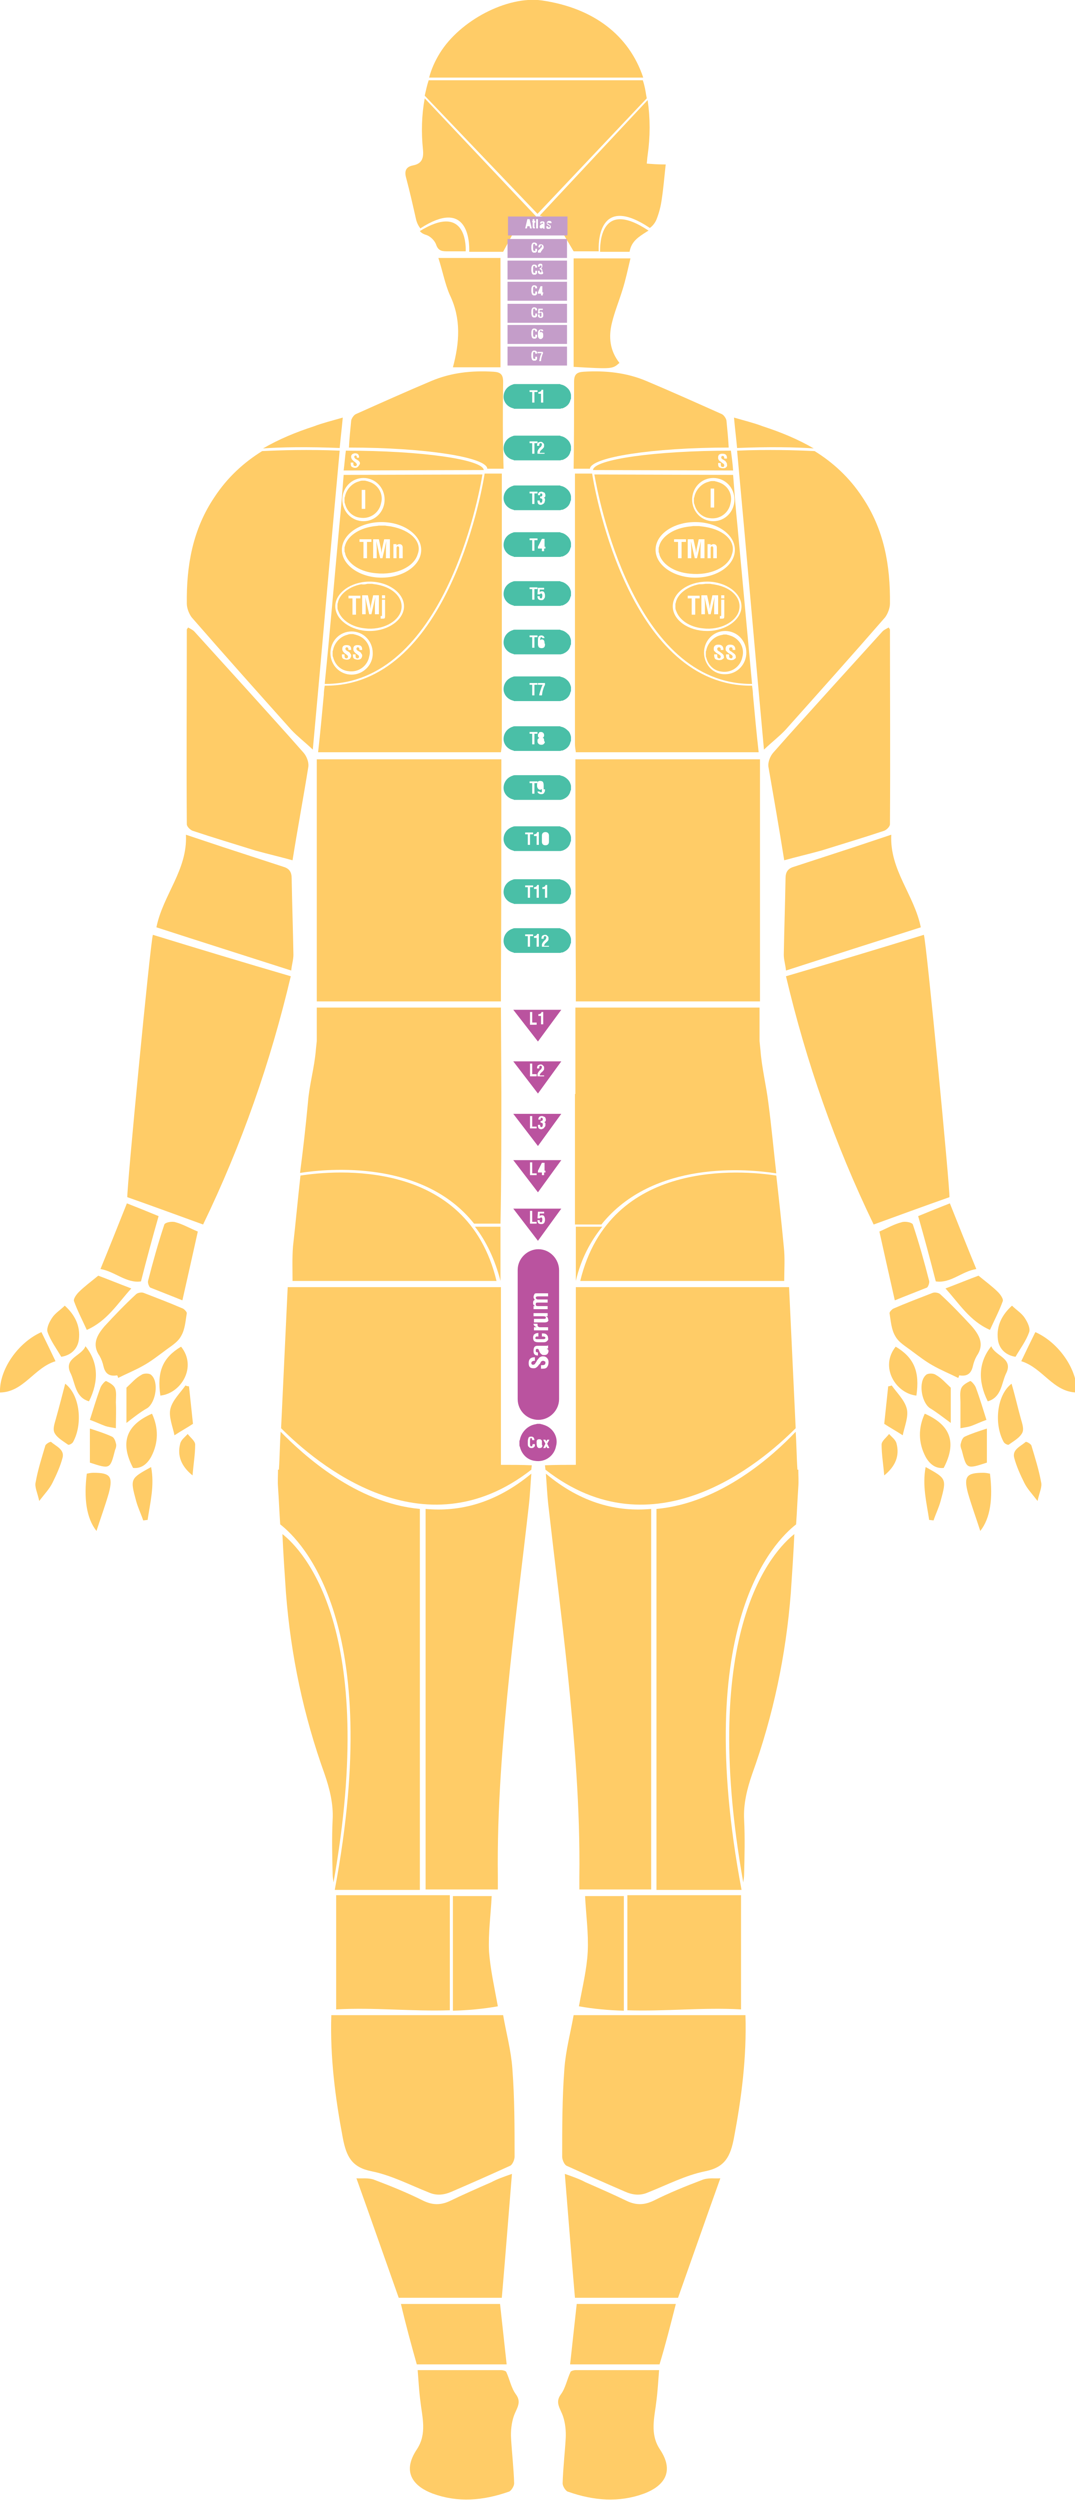 <?xml version="1.0" encoding="UTF-8" ?>
<svg xmlns_sketch="http://www.bohemiancoding.com/sketch/ns"
    xmlns="http://www.w3.org/2000/svg" xmlns_xlink="http://www.w3.org/1999/xlink" version="1.1" id="Layer 1" x="0px" y="0px" viewBox="0 0 244 567" enable-background="new 0 0 244 567" xml_space="preserve">
    <title>PosteriorViewSVGImage1</title>
    <desc>Created with Sketch.</desc>
    <g id="Page-1" sketch_type="MSPage">
        <g id="PosteriorViewSVGImage1" sketch_type="MSLayerGroup">
            <path id="L. Dorsal Thumb DIP" sketch_type="MSShapeGroup" fill="#FFCC67" d="M9.4,302.1c1.1,2.2,2.1,4.3,3.2,6.6c-4.9,1.5-7.2,7-12.6,7.1    C-0.2,310.7,4,304.5,9.4,302.1L9.4,302.1L9.4,302.1z" />
            <path id="Crown of The Head" sketch_type="MSShapeGroup" fill="#FFCC67" d="M123,0.1c-7.8-1.1-18.6,4.5-23.2,12    c-1.1,1.8-1.9,3.6-2.4,5.5H146C142.8,8,134.7,1.8,123,0.1L123,0.1L123,0.1z" />
            <path id="L. Upper Back" sketch_type="MSShapeGroup" fill="#FFCC67" d="M110,107.4c-0.8,5.2-8.9,48.4-36.3,48.1c-0.1,0.7-0.2,1.4-0.2,2    c-0.4,4.3-0.8,8.7-1.3,13.1h41.5c0.1-0.7,0.2-1.3,0.2-1.9v-61.3H110L110,107.4z" />
            <path id="R. Mastoid" sketch_type="MSShapeGroup" fill="#FFCC67" d="M136.2,57.1h4.6h2.1c0.4-2.4,2.1-3.4,3.8-4.5    c0.2-0.1,0.3-0.2,0.5-0.3C136.1,44.9,136.2,55.6,136.2,57.1L136.2,57.1L136.2,57.1z" />
            <path id="L. Occipit" sketch_type="MSShapeGroup" fill="#FFCC67" d="M96,33.9c0.2,1.9-0.2,3.2-2.2,3.6c-1.6,0.3-2.1,1.2-1.6,2.9    c0.8,3,1.5,6.1,2.2,9.2c0.2,0.9,0.5,1.5,1,2.2c10.8-7,11.2,2.9,11.1,5.3h7.7l4-7.4l3.5-0.6L96.4,22.3C95.7,26.1,95.6,30,96,33.9    L96,33.9L96,33.9z" />
            <path id="R. Occipit" sketch_type="MSShapeGroup" fill="#FFCC67" d="M146.8,37.1c0.1-0.8,0.1-1.3,0.2-1.9c0.6-4.2,0.6-8.4,0-12.5    l-24.5,26.2l3.5,1l4.2,7.1h5.7c-0.1-1.7-0.2-13.2,11.6-5.3c0.7-0.5,1.2-1.2,1.5-1.9c0.6-1.5,1-3.1,1.2-4.6    c0.4-2.6,0.6-5.2,0.9-7.9C149.2,37.3,148.1,37.2,146.8,37.1L146.8,37.1L146.8,37.1z" />
            <path id="Occipital Region" sketch_type="MSShapeGroup" fill="#FFCC67" d="M146.2,19.2c-0.1-0.4-0.2-0.7-0.3-1H97.3    c-0.4,1.2-0.6,2.2-0.9,3.5L122,48.5l24.8-26.2C146.6,21.3,146.5,20.3,146.2,19.2L146.2,19.2L146.2,19.2z" />
            <path id="L. Posterolateral Neck" sketch_type="MSShapeGroup" fill="#FFCC67" d="M99.5,58.5h14.1v24.8h-10.8    c1.5-5.6,1.9-11-0.7-16.4C101,64.4,100.5,61.6,99.5,58.5L99.5,58.5L99.5,58.5z" />
            <path id="R. Posterolateral Neck" sketch_type="MSShapeGroup" fill="#FFCC67" d="M143.1,58.6c-0.6,2.5-1.1,4.9-1.8,7.1    c-0.8,2.6-1.8,5-2.4,7.5c-0.8,3.2-0.5,6.3,1.7,9.1c-1.6,1.4-1.6,1.4-10.4,0.9V58.6H143.1L143.1,58.6z" />
            <path id="L. Dorsal Thumb PIP" sketch_type="MSShapeGroup" fill="#FFCC67" d="M14.7,296.1c2.2,2,3.6,4.5,3.2,7.7c-0.3,2.3-2,3.6-4,3.9    c-1.1-1.9-2.4-3.6-3.1-5.6c-0.3-0.9,0.4-2.3,1-3.2C12.5,297.8,13.7,297.1,14.7,296.1L14.7,296.1L14.7,296.1z" />
            <path id="L. Dorsal 1st PIP" sketch_type="MSShapeGroup" fill="#FFCC67" d="M14.8,313.8c3.4,2.6,4,9.2,1.8,13.2c-0.2,0.4-1,0.8-1.2,0.6    c-1.1-0.8-2.4-1.5-3-2.6c-0.5-0.9,0-2.2,0.3-3.3C13.4,319.2,14.1,316.5,14.8,313.8L14.8,313.8L14.8,313.8z" />
            <path id="L. Dorsal 1st DIP" sketch_type="MSShapeGroup" fill="#FFCC67" d="M8.9,340.4c-0.4-1.9-1.1-3.2-0.8-4.3c0.5-2.8,1.4-5.6,2.2-8.3    c0.2-0.4,1.1-0.9,1.3-0.8c1.1,1,3.1,1.7,2.6,3.6c-0.5,1.9-1.4,3.9-2.3,5.7C11.2,337.7,10.2,338.7,8.9,340.4L8.9,340.4L8.9,340.4z" />
            <path id="L. Mastoid" sketch_type="MSShapeGroup" fill="#FFCC67" d="M95.3,52.4c0.3,0.4,0.8,0.7,1.5,0.9c0.9,0.3,1.9,1.3,2.2,2.2    c0.5,1.5,1.5,1.5,2.7,1.5h4C105.8,55,105.4,46.2,95.3,52.4L95.3,52.4L95.3,52.4z" />
            <path id="L. Posterior Forearm" sketch_type="MSShapeGroup" fill="#FFCC67" d="M34.7,212c10.4,3.2,20.7,6.3,31.3,9.4    c-4.6,19.5-11.1,38.1-19.9,56.3c-5.8-2.1-11.5-4.2-17.2-6.2C28.7,270.2,34.1,213.9,34.7,212L34.7,212L34.7,212z" />
            <path id="L. Upper Calf" sketch_type="MSShapeGroup" fill="#FFCC67" d="M75.2,457h39c0.7,4,1.8,8,2.1,12.2c0.5,6.6,0.5,13.2,0.5,19.9    c0,0.7-0.5,1.9-1.1,2.1c-4.4,2-8.7,3.9-13.1,5.8c-1.8,0.8-3.5,1-5.3,0.2c-4.3-1.7-8.5-3.9-13-4.8c-4.5-0.9-5.7-3.4-6.5-7.6    C76.1,475.8,74.9,466.6,75.2,457L75.2,457L75.2,457z" />
            <path id="L. Post. Tricep" sketch_type="MSShapeGroup" fill="#FFCC67" d="M66.4,195.1c-2.5-0.7-5.5-1.4-8.4-2.2c-4.8-1.5-9.5-2.9-14.3-4.5    c-0.5-0.2-1.3-0.9-1.3-1.5c-0.1-14.7,0-29.4,0-44.1c0-0.1,0.1-0.2,0.3-0.5c0.5,0.3,1,0.5,1.4,0.9c3.9,4.3,7.8,8.6,11.7,12.9    c4.4,4.9,8.8,9.7,13.1,14.6c0.7,0.8,1.2,2.1,1.1,3.1C68.9,180.7,67.6,187.6,66.4,195.1L66.4,195.1L66.4,195.1z" />
            <path id="L. Lower Calf" sketch_type="MSShapeGroup" fill="#FFCC67" d="M116.2,493c-0.8,9.7-1.5,18.9-2.3,28.1H90.5    c-3.2-9-6.3-17.9-9.6-27.1c1.1,0.1,2.8-0.2,4.2,0.4c3.7,1.4,7.4,2.9,11,4.7c2.1,1,3.9,1,5.9,0.1c3.1-1.5,6.3-2.9,9.5-4.3    C112.8,494.2,114.2,493.7,116.2,493L116.2,493L116.2,493z" />
            <path id="L. Posterior Elbow" sketch_type="MSShapeGroup" fill="#FFCC67" d="M35.5,210.3c1.5-7.4,7.1-13,6.7-21c3,1,5.7,1.9,8.4,2.8    c4.6,1.5,9.2,3,13.8,4.5c1.3,0.4,1.8,1.2,1.8,2.6c0.1,5.8,0.3,11.5,0.4,17.3c0,1.2-0.4,2.4-0.5,3.6    C55.8,216.8,45.7,213.6,35.5,210.3L35.5,210.3L35.5,210.3z" />
            <path id="L. Post. Heel" sketch_type="MSShapeGroup" fill="#FFCC67" d="M94.8,537.5h18.9c0.5,0,1.1,0.2,1.2,0.4c0.8,1.7,1.1,3.6,2.2,5.1    c1.4,1.9,0.1,3.2-0.5,5c-0.5,1.5-0.7,3.3-0.6,5c0.2,3.4,0.6,6.8,0.7,10.2c0,0.6-0.7,1.8-1.3,1.9c-5.7,2-11.5,2.5-17.2,0.4    c-4-1.5-7.2-4.6-3.6-10c2.4-3.6,1.2-7.4,0.8-11.1C95.1,542.1,95,539.9,94.8,537.5L94.8,537.5L94.8,537.5z" />
            <path id="L. Achilles Region" sketch_type="MSShapeGroup" fill="#FFCC67" d="M91,522.5h22.5c0.5,4.6,1,9.1,1.5,13.7H94.6    C93.3,531.6,92.1,527.2,91,522.5L91,522.5L91,522.5z" />
            <path id="L. Dorsal Hand" sketch_type="MSShapeGroup" fill="#FFCC67" d="M26.6,311.9c-1.7,0.3-2.7-0.3-3.1-2c-0.2-0.9-0.5-1.7-0.9-2.4    c-1.8-2.6-0.6-4.7,1.1-6.7c2.3-2.5,4.7-5,7.2-7.3c0.3-0.3,1.2-0.5,1.7-0.3c3.1,1.2,6,2.3,9,3.6c0.3,0.2,0.8,0.7,0.8,1    c-0.3,1.8-0.4,3.7-1.3,5.2c-0.8,1.5-2.5,2.4-3.9,3.5c-1.5,1.1-2.9,2.2-4.5,3.1c-1.9,1.1-3.9,1.9-5.9,2.9    C26.8,312.3,26.7,312.1,26.6,311.9L26.6,311.9L26.6,311.9z" />
            <path id="L. Dorsal Radius" sketch_type="MSShapeGroup" fill="#FFCC67" d="M22.8,287.8c2.1-5.1,4-9.9,6-14.9c2.3,0.9,4.8,1.9,7.2,2.9    c-1.4,4.9-2.7,9.7-4,14.8C28.7,291.1,26,288.3,22.8,287.8L22.8,287.8L22.8,287.8z" />
            <path id="L. Dorsal Ulnar" sketch_type="MSShapeGroup" fill="#FFCC67" d="M44.9,279.3c-1.1,4.9-2.2,9.9-3.5,15.6c-2.2-0.9-4.8-1.9-7.3-2.9    c-0.3-0.2-0.6-1.1-0.5-1.5c1.1-4.3,2.3-8.6,3.7-12.8c0.2-0.5,1.8-0.8,2.6-0.5C41.4,277.6,43,278.5,44.9,279.3L44.9,279.3    L44.9,279.3z" />
            <path id="L. Dorsal Thumb CMC" sketch_type="MSShapeGroup" fill="#FFCC67" d="M29.8,292.2c-3.1,3.4-5.5,7.4-10.1,9.4c-1-2.2-2.1-4.3-2.9-6.5    c-0.2-0.5,0.5-1.5,1.1-2.1c1.2-1.2,2.7-2.3,4.4-3.7C24.2,290,26.9,291.1,29.8,292.2L29.8,292.2L29.8,292.2z" />
            <path id="L. Dorsal 3rd PIP" sketch_type="MSShapeGroup" fill="#FFCC67" d="M30.2,332.9c-3.1-5.9-1.4-9.8,4.3-12.3c1.5,3.2,1.5,6.6-0.2,9.8    C33.3,332.2,31.9,333.1,30.2,332.9L30.2,332.9L30.2,332.9z" />
            <path id="L. Dorsal 2nd DIP" sketch_type="MSShapeGroup" fill="#FFCC67" d="M21.9,347.2c-2.3-2.9-2.9-7.4-2.2-13c0.5-0.1,1-0.2,1.5-0.2    c3.8,0,4.5,0.8,3.5,4.6C23.9,341.4,22.9,344.1,21.9,347.2L21.9,347.2L21.9,347.2z" />
            <path id="L. Dorsal 3rd MCP" sketch_type="MSShapeGroup" fill="#FFCC67" d="M28.7,322.7v-8c1.2-1.1,2.1-2.2,3.4-2.9c0.5-0.4,1.8-0.4,2.2,0    c1.8,1.5,1.1,6.1-0.8,7.5C31.9,320.2,30.5,321.3,28.7,322.7L28.7,322.7L28.7,322.7z" />
            <path id="L. Dorsal 1st MCP" sketch_type="MSShapeGroup" fill="#FFCC67" d="M19.4,305.3c2.9,3.6,3.1,7.9,0.8,12.5c-3.1-0.9-3.1-4-4.1-6.2    C14.2,308,18.5,307.6,19.4,305.3L19.4,305.3L19.4,305.3z" />
            <path id="L. Dorsal 4th MCP" sketch_type="MSShapeGroup" fill="#FFCC67" d="M36.4,316.5c-0.8-5.4,0.5-8.6,4.7-11.1    C44.8,310,41.1,316,36.4,316.5L36.4,316.5L36.4,316.5z" />
            <path id="L. Dorsal 2nd MCP" sketch_type="MSShapeGroup" fill="#FFCC67" d="M26.3,323.9c-1.1-0.2-1.8-0.3-2.4-0.5c-1.1-0.4-2.1-0.9-3.5-1.4    c0.8-2.5,1.5-4.9,2.4-7.3c0.2-0.6,1.1-1.6,1.3-1.5c0.8,0.4,1.7,0.9,2,1.6c0.4,0.9,0.2,2.2,0.2,3.2    C26.4,319.9,26.3,321.7,26.3,323.9L26.3,323.9L26.3,323.9z" />
            <path id="L. Dorsal 2nd PIP" sketch_type="MSShapeGroup" fill="#FFCC67" d="M20.5,324c1.8,0.6,3.4,1.1,4.9,1.8c0.5,0.2,0.8,1,0.9,1.5    c0.2,0.5,0,1.1-0.2,1.6c-1.1,4.3-1.1,4.3-5.7,2.8V324H20.5z" />
            <path id="L. Dorsal 3rd DIP" sketch_type="MSShapeGroup" fill="#FFCC67" d="M32.5,344.8c-0.5-1.5-1.2-2.9-1.6-4.4c-1.4-5.1-1.3-5.1,3.4-7.7    c0.8,4.2-0.2,8-0.8,12C33.2,344.7,32.8,344.8,32.5,344.8L32.5,344.8L32.5,344.8z" />
            <path id="L. Dorsal 4th PIP" sketch_type="MSShapeGroup" fill="#FFCC67" d="M42.9,314.4c0.3,2.8,0.6,5.6,0.9,8.5c-1.2,0.8-2.5,1.5-4.2,2.6    c-0.4-2-1.4-4.3-0.9-6.1c0.5-1.9,2.2-3.5,3.4-5.2C42.3,314.3,42.6,314.4,42.9,314.4L42.9,314.4L42.9,314.4z" />
            <path id="L. Dorsal 4th DIP" sketch_type="MSShapeGroup" fill="#FFCC67" d="M43.7,334.6c-2.6-2.1-3.5-4.5-2.8-7.2c0.2-0.9,1.1-1.5,1.7-2.2    c0.6,0.8,1.7,1.6,1.7,2.4C44.3,329.8,43.9,332.2,43.7,334.6L43.7,334.6L43.7,334.6z" />
            <path id="L. Middle Back" sketch_type="MSShapeGroup" fill="#FFCC67" d="M113.7,222.6L113.7,222.6c0.1-16.9,0.1-33.6,0.1-50.4H71.9v49.1    v5.8h41.8V222.6L113.7,222.6z" />
            <path id="L. Gluteal Region" sketch_type="MSShapeGroup" fill="#FFCC67" d="M113.7,332.2v-40.3H65.3c-0.5,10.8-1,21.4-1.5,32    c7.9,7.9,32.2,28.6,56.8,9.4c0-0.3,0.1-0.7,0.1-1C118.4,332.2,116.1,332.2,113.7,332.2L113.7,332.2L113.7,332.2z" />
            <path id="L. Posterolat. Upper Leg" sketch_type="MSShapeGroup" fill="#FFCC67" d="M63.7,324.7c-0.2,2.9-0.2,5.7-0.4,8.6h-0.2c0,1.4-0.1,2.6,0,3.9    c0.2,2.9,0.3,5.6,0.5,8.5c5,3.9,23.7,22.6,12.4,82.8v0.1h19.3v-86.4C80.8,340.9,68.9,330,63.7,324.7L63.7,324.7L63.7,324.7z" />
            <path id="L. IT Band" sketch_type="MSShapeGroup" fill="#FFCC67" d="M64.1,347.9c0.2,4.4,0.5,8.9,0.8,13.3c1.1,14.2,4,27.9,8.8,41.2    c1.1,3.2,2,6.7,1.8,10.3c-0.2,4.1-0.1,8.2,0,12.3c0,0.6,0.1,1.2,0.2,1.9C85.9,369.4,68.8,351.6,64.1,347.9L64.1,347.9L64.1,347.9z    " />
            <path id="L. Posteromed. Upper Leg" sketch_type="MSShapeGroup" fill="#FFCC67" d="M96.6,342.2v86.3H113v-2.8c-0.2-15.6,1.1-31.3,2.7-46.8    c1.3-12.4,2.9-24.8,4.3-37.2c0.3-2.5,0.4-5,0.6-7.5C112.4,341,104.2,342.9,96.6,342.2L96.6,342.2L96.6,342.2z" />
            <path id="L. Popliteal Fossa" sketch_type="MSShapeGroup" fill="#FFCC67" d="M76.3,429.9v25.8c8.6-0.5,17.3,0.5,25.8,0.2v-26.1H76.3V429.9z" />
            <path id="L. Pes Anserine Region" sketch_type="MSShapeGroup" fill="#FFCC67" d="M111,442.6c-0.2-4.2,0.4-8.4,0.6-12.6h-8.8v26    c3.4-0.1,6.8-0.4,10.2-1C112.2,450.6,111.3,446.6,111,442.6L111,442.6L111,442.6z" />
            <path id="L. AC Joint" sketch_type="MSShapeGroup" fill="#FFCC67" d="M77.1,101.6c0.2-2.2,0.5-4.6,0.7-6.9c-2.4,0.7-4.5,1.2-6.6,2    c-4,1.3-7.9,2.9-11.5,5C63.7,101.4,69.9,101.3,77.1,101.6L77.1,101.6L77.1,101.6z" />
            <path id="L. Post. Shoulder" sketch_type="MSShapeGroup" fill="#FFCC67" d="M59.5,102.3c-4.2,2.6-7.9,6-10.8,10.4c-5,7.4-6.4,15.6-6.3,24.2    c0,1,0.5,2.3,1.1,3.1c7.4,8.5,15,17,22.6,25.5c1.4,1.5,3,2.7,4.9,4.5c2.1-22.8,4-45.2,6.1-67.8C69.9,101.9,63.7,102.1,59.5,102.3    L59.5,102.3L59.5,102.3z" />
            <path id="L. Scapular Region" sketch_type="MSShapeGroup" fill="#FFCC67" d="M109.5,107.6L78,107.7c-0.3,3.9-0.6,7.8-1,11.7    c-1.1,11.9-2.1,23.8-3.3,35.7C100.6,155.3,108.7,112.7,109.5,107.6L109.5,107.6L109.5,107.6z M82.5,108.4c2.7,0,4.8,2.2,4.8,4.9    s-2.1,4.9-4.8,4.9s-4.8-2.2-4.8-4.9S79.8,108.4,82.5,108.4L82.5,108.4L82.5,108.4z M86.6,118.4c5,0,9,2.9,9,6.3c0,3.5-4,6.3-9,6.3    s-9-2.9-9-6.3C77.6,121.2,81.7,118.4,86.6,118.4L86.6,118.4L86.6,118.4z M79.8,153c-2.7,0-4.8-2.2-4.8-4.9c0-2.7,2.1-4.9,4.8-4.9    s4.8,2.2,4.8,4.9C84.7,150.7,82.5,153,79.8,153L79.8,153L79.8,153z M83.9,143.1c-4.3,0-7.8-2.6-7.8-5.6c0-3,3.5-5.6,7.8-5.6    c4.3,0,7.8,2.6,7.8,5.6C91.7,140.5,88.2,143.1,83.9,143.1L83.9,143.1L83.9,143.1z" />
            <path id="L. Distal Nape Region" sketch_type="MSShapeGroup" fill="#FFCC67" d="M114.2,86.6c0-1.7-0.6-2.2-2.2-2.3    c-4.9-0.3-9.6,0.2-14.1,2.1c-5.7,2.4-11.5,5-17.1,7.5c-0.5,0.2-1.1,1.1-1.1,1.6c-0.2,2-0.4,4-0.5,6c17.3,0,31.3,2.2,31.4,4.8h3.7    C114.1,99.8,114.1,93.2,114.2,86.6L114.2,86.6L114.2,86.6z" />
            <path id="R. Upper Back" sketch_type="MSShapeGroup" fill="#FFCC67" d="M134.4,107.4c0.8,5.2,8.9,48.4,36.3,48.1c0.1,0.7,0.2,1.4,0.2,2    c0.4,4.3,0.8,8.7,1.3,13.1h-41.5c-0.1-0.7-0.2-1.3-0.2-1.9v-61.3H134.4L134.4,107.4z" />
            <path id="R. Dorsal Thumb DIP" sketch_type="MSShapeGroup" fill="#FFCC67" d="M235,302.1c-1.1,2.2-2.1,4.3-3.2,6.6c4.9,1.5,7.2,7,12.6,7.1    C244.6,310.7,240.4,304.5,235,302.1L235,302.1L235,302.1z" />
            <path id="R. Dorsal Thumb PIP" sketch_type="MSShapeGroup" fill="#FFCC67" d="M229.7,296.1c-2.2,2-3.6,4.5-3.2,7.7c0.3,2.3,2,3.6,4,3.9    c1.1-1.9,2.4-3.6,3.1-5.6c0.3-0.9-0.4-2.3-1-3.2C231.9,297.8,230.7,297.1,229.7,296.1L229.7,296.1L229.7,296.1z" />
            <path id="R. Dorsal 1st PIP" sketch_type="MSShapeGroup" fill="#FFCC67" d="M229.6,313.8c-3.4,2.6-4,9.2-1.8,13.2c0.2,0.4,1,0.8,1.2,0.6    c1.1-0.8,2.4-1.5,3-2.6c0.5-0.9,0-2.2-0.3-3.3C231,319.2,230.4,316.5,229.6,313.8L229.6,313.8L229.6,313.8z" />
            <path id="R. Dorsal 1st DIP" sketch_type="MSShapeGroup" fill="#FFCC67" d="M235.5,340.4c0.4-1.9,1.1-3.2,0.8-4.3c-0.5-2.8-1.4-5.6-2.2-8.3    c-0.2-0.4-1.1-0.9-1.3-0.8c-1.1,1-3.1,1.7-2.6,3.6c0.5,1.9,1.4,3.9,2.3,5.7C233.2,337.7,234.2,338.7,235.5,340.4L235.5,340.4    L235.5,340.4z" />
            <path id="R. Posterior Forearm" sketch_type="MSShapeGroup" fill="#FFCC67" d="M209.7,212c-10.4,3.2-20.7,6.3-31.3,9.4    c4.6,19.5,11.1,38.1,19.9,56.3c5.8-2.1,11.5-4.2,17.2-6.2C215.7,270.2,210.3,213.9,209.7,212L209.7,212L209.7,212z" />
            <path id="R. Upper Calf" sketch_type="MSShapeGroup" fill="#FFCC67" d="M169.2,457h-39c-0.7,4-1.8,8-2.1,12.2    c-0.5,6.6-0.5,13.2-0.5,19.9c0,0.7,0.5,1.9,1.1,2.1c4.4,2,8.7,3.9,13.1,5.8c1.8,0.8,3.5,1,5.3,0.2c4.3-1.7,8.5-3.9,13-4.8    c4.5-0.9,5.7-3.4,6.5-7.6C168.3,475.8,169.5,466.6,169.2,457L169.2,457L169.2,457z" />
            <path id="R. Post. Tricep" sketch_type="MSShapeGroup" fill="#FFCC67" d="M178,195.1c2.5-0.7,5.5-1.4,8.4-2.2c4.8-1.5,9.5-2.9,14.3-4.5    c0.5-0.2,1.3-0.9,1.3-1.5c0.1-14.7,0-29.4,0-44.1c0-0.1-0.1-0.2-0.3-0.5c-0.5,0.3-1,0.5-1.4,0.9c-3.9,4.3-7.8,8.6-11.7,12.9    c-4.4,4.9-8.8,9.7-13.1,14.6c-0.7,0.8-1.2,2.1-1.1,3.1C175.6,180.7,176.8,187.6,178,195.1L178,195.1L178,195.1z" />
            <path id="R. Lower Calf" sketch_type="MSShapeGroup" fill="#FFCC67" d="M128.2,493c0.8,9.7,1.5,18.9,2.3,28.1h23.4    c3.2-9,6.3-17.9,9.6-27.1c-1.1,0.1-2.8-0.2-4.2,0.4c-3.7,1.4-7.4,2.9-11,4.7c-2.1,1-3.9,1-5.9,0.1c-3.1-1.5-6.3-2.9-9.5-4.3    C131.6,494.2,130.2,493.7,128.2,493L128.2,493L128.2,493z" />
            <path id="R. Posterior Elbow" sketch_type="MSShapeGroup" fill="#FFCC67" d="M209,210.3c-1.5-7.4-7.1-13-6.7-21c-3,1-5.7,1.9-8.4,2.8    c-4.6,1.5-9.2,3-13.8,4.5c-1.3,0.4-1.8,1.2-1.8,2.6c-0.1,5.8-0.3,11.5-0.4,17.3c0,1.2,0.4,2.4,0.5,3.6    C188.6,216.8,198.6,213.6,209,210.3L209,210.3L209,210.3z" />
            <path id="R. Post Heel" sketch_type="MSShapeGroup" fill="#FFCC67" d="M149.6,537.5h-18.9c-0.5,0-1.1,0.2-1.2,0.4    c-0.8,1.7-1.1,3.6-2.2,5.1c-1.4,1.9-0.1,3.2,0.5,5c0.5,1.5,0.7,3.3,0.6,5c-0.2,3.4-0.6,6.8-0.7,10.2c0,0.6,0.7,1.8,1.3,1.9    c5.7,2,11.5,2.5,17.2,0.4c4-1.5,7.2-4.6,3.6-10c-2.4-3.6-1.2-7.4-0.8-11.1C149.3,542.1,149.4,539.9,149.6,537.5L149.6,537.5    L149.6,537.5z" />
            <path id="R. Achilles Region" sketch_type="MSShapeGroup" fill="#FFCC67" d="M153.4,522.5h-22.5c-0.5,4.6-1,9.1-1.5,13.7h20.3    C151.1,531.6,152.2,527.2,153.4,522.5L153.4,522.5L153.4,522.5z" />
            <path id="R. Dorsal Hand" sketch_type="MSShapeGroup" fill="#FFCC67" d="M217.7,311.9c1.7,0.3,2.7-0.3,3.1-2c0.2-0.9,0.5-1.7,0.9-2.4    c1.8-2.6,0.6-4.7-1.1-6.7c-2.3-2.5-4.7-5-7.2-7.3c-0.3-0.3-1.2-0.5-1.7-0.3c-3.1,1.2-6,2.3-9,3.6c-0.3,0.2-0.8,0.7-0.8,1    c0.3,1.8,0.4,3.7,1.3,5.2c0.8,1.5,2.5,2.4,3.9,3.5c1.5,1.1,2.9,2.2,4.5,3.1c1.9,1.1,3.9,1.9,5.9,2.9    C217.6,312.3,217.7,312.1,217.7,311.9L217.7,311.9L217.7,311.9z" />
            <path id="R. Dorsal Radius" sketch_type="MSShapeGroup" fill="#FFCC67" d="M221.6,287.8c-2.1-5.1-4-9.9-6-14.9c-2.3,0.9-4.8,1.9-7.2,2.9    c1.4,4.9,2.7,9.7,4,14.8C215.8,291.1,218.3,288.3,221.6,287.8L221.6,287.8L221.6,287.8z" />
            <path id="R. Dorsal Ulnar" sketch_type="MSShapeGroup" fill="#FFCC67" d="M199.6,279.3c1.1,4.9,2.2,9.9,3.5,15.6c2.2-0.9,4.8-1.9,7.3-2.9    c0.3-0.2,0.6-1.1,0.5-1.5c-1.1-4.3-2.3-8.6-3.7-12.8c-0.2-0.5-1.8-0.8-2.6-0.5C203,277.6,201.4,278.5,199.6,279.3L199.6,279.3    L199.6,279.3z" />
            <path id="R. Dorsal Thumb CMC" sketch_type="MSShapeGroup" fill="#FFCC67" d="M214.6,292.2c3.1,3.4,5.5,7.4,10.1,9.4c1-2.2,2.1-4.3,2.9-6.5    c0.2-0.5-0.5-1.5-1.1-2.1c-1.2-1.2-2.7-2.3-4.4-3.7C220.2,290,217.5,291.1,214.6,292.2L214.6,292.2L214.6,292.2z" />
            <path id="R. Dorsal 3rd PIP" sketch_type="MSShapeGroup" fill="#FFCC67" d="M214.2,332.9c3.1-5.9,1.4-9.8-4.3-12.3c-1.5,3.2-1.5,6.6,0.2,9.8    C211.1,332.2,212.5,333.1,214.2,332.9L214.2,332.9L214.2,332.9z" />
            <path id="R. Dorsal 2nd DIP" sketch_type="MSShapeGroup" fill="#FFCC67" d="M222.5,347.2c2.3-2.9,2.9-7.4,2.2-13c-0.5-0.1-1-0.2-1.5-0.2    c-3.8,0-4.5,0.8-3.5,4.6C220.5,341.4,221.5,344.1,222.5,347.2L222.5,347.2L222.5,347.2z" />
            <path id="R. Dorsal 3rd MCP" sketch_type="MSShapeGroup" fill="#FFCC67" d="M215.8,322.7v-8c-1.2-1.1-2.1-2.2-3.4-2.9    c-0.5-0.4-1.8-0.4-2.2,0c-1.8,1.5-1.1,6.1,0.8,7.5C212.5,320.2,213.9,321.3,215.8,322.7L215.8,322.7L215.8,322.7z" />
            <path id="R. Dorsal 1st MCP" sketch_type="MSShapeGroup" fill="#FFCC67" d="M225,305.3c-2.9,3.6-3.1,7.9-0.8,12.5c3.1-0.9,3.1-4,4.1-6.2    C230.2,308,225.9,307.6,225,305.3L225,305.3L225,305.3z" />
            <path id="R. Dorsal 4th MCP" sketch_type="MSShapeGroup" fill="#FFCC67" d="M208,316.5c0.8-5.4-0.5-8.6-4.7-11.1    C199.6,310,203.3,316,208,316.5L208,316.5L208,316.5z" />
            <path id="R. Dorsal 2nd MCP" sketch_type="MSShapeGroup" fill="#FFCC67" d="M218,323.9c1.1-0.2,1.8-0.3,2.4-0.5c1.1-0.4,2.1-0.9,3.5-1.4    c-0.8-2.5-1.5-4.9-2.4-7.3c-0.2-0.6-1.1-1.6-1.3-1.5c-0.8,0.4-1.7,0.9-2,1.6c-0.4,0.9-0.2,2.2-0.2,3.2V323.9L218,323.9z" />
            <path id="R. Dorsal 2nd PIP" sketch_type="MSShapeGroup" fill="#FFCC67" d="M223.9,324c-1.8,0.6-3.4,1.1-4.9,1.8c-0.5,0.2-0.8,1-0.9,1.5    c-0.2,0.5,0,1.1,0.2,1.6c1.1,4.3,1.1,4.3,5.7,2.8V324H223.9z" />
            <path id="R. Dorsal 3rd DIP" sketch_type="MSShapeGroup" fill="#FFCC67" d="M211.9,344.8c0.5-1.5,1.2-2.9,1.6-4.4c1.4-5.1,1.3-5.1-3.4-7.7    c-0.8,4.2,0.2,8,0.8,12C211.2,344.7,211.6,344.8,211.9,344.8L211.9,344.8L211.9,344.8z" />
            <path id="R. Dorsal 4th PIP" sketch_type="MSShapeGroup" fill="#FFCC67" d="M201.6,314.4c-0.3,2.8-0.6,5.6-0.9,8.5c1.2,0.8,2.5,1.5,4.2,2.6    c0.4-2,1.4-4.3,0.9-6.1c-0.5-1.9-2.2-3.5-3.4-5.2C202.1,314.3,201.8,314.4,201.6,314.4L201.6,314.4L201.6,314.4z" />
            <path id="R. Dorsal 4th DIP" sketch_type="MSShapeGroup" fill="#FFCC67" d="M200.7,334.6c2.6-2.1,3.5-4.5,2.8-7.2c-0.2-0.9-1.1-1.5-1.7-2.2    c-0.6,0.8-1.7,1.6-1.7,2.4C200.1,329.8,200.5,332.2,200.7,334.6L200.7,334.6L200.7,334.6z" />
            <path id="R. Middle Back" sketch_type="MSShapeGroup" fill="#FFCC67" d="M130.7,222.6L130.7,222.6c-0.1-16.9-0.1-33.6-0.1-50.4h41.9    v49.1v5.8h-41.8V222.6L130.7,222.6z" />
            <path id="R. Gluteal Region" sketch_type="MSShapeGroup" fill="#FFCC67" d="M130.7,332.2v-40.3h48.4c0.5,10.8,1,21.4,1.5,32    c-7.9,7.9-32.2,28.6-56.8,9.4c0-0.3-0.1-0.7-0.1-1C126.1,332.2,128.4,332.2,130.7,332.2L130.7,332.2L130.7,332.2z" />
            <path id="R. Posterolat. Upper Leg" sketch_type="MSShapeGroup" fill="#FFCC67" d="M180.6,324.7c0.2,2.9,0.2,5.7,0.4,8.6h0.2c0,1.4,0.1,2.6,0,3.9    c-0.2,2.9-0.3,5.6-0.5,8.5c-5,3.9-23.7,22.6-12.4,82.8v0.1H149v-86.4C163.6,340.9,175.6,330,180.6,324.7L180.6,324.7L180.6,324.7z    " />
            <path id="R. IT Band" sketch_type="MSShapeGroup" fill="#FFCC67" d="M180.3,347.9c-0.2,4.4-0.5,8.9-0.8,13.3    c-1.1,14.2-4,27.9-8.8,41.2c-1.1,3.2-2,6.7-1.8,10.3c0.2,4.1,0.1,8.2,0,12.3c0,0.6-0.1,1.2-0.2,1.9    C158.5,369.4,175.6,351.6,180.3,347.9L180.3,347.9L180.3,347.9z" />
            <path id="R. Posteromed. Upper Leg" sketch_type="MSShapeGroup" fill="#FFCC67" d="M147.8,342.2v86.3h-16.3v-2.8c0.2-15.6-1.1-31.3-2.7-46.8    c-1.3-12.4-2.9-24.8-4.3-37.2c-0.3-2.5-0.4-5-0.6-7.5C132,341,140.2,342.9,147.8,342.2L147.8,342.2L147.8,342.2z" />
            <path id="R. Popliteal Fossa" sketch_type="MSShapeGroup" fill="#FFCC67" d="M168.2,429.9v25.8c-8.6-0.5-17.3,0.5-25.8,0.2v-26.1h25.8V429.9    z" />
            <path id="R. Pes Anserine Region" sketch_type="MSShapeGroup" fill="#FFCC67" d="M133.4,442.6c0.2-4.2-0.4-8.4-0.6-12.6h8.8v26    c-3.4-0.1-6.8-0.4-10.2-1C132.2,450.6,133.2,446.6,133.4,442.6L133.4,442.6L133.4,442.6z" />
            <path id="R. AC Joint" sketch_type="MSShapeGroup" fill="#FFCC67" d="M167.3,101.6c-0.2-2.2-0.5-4.6-0.7-6.9    c2.4,0.7,4.5,1.2,6.6,2c4,1.3,7.9,2.9,11.5,5C180.7,101.4,174.4,101.3,167.3,101.6L167.3,101.6L167.3,101.6z" />
            <path id="R. Post. Shoulder" sketch_type="MSShapeGroup" fill="#FFCC67" d="M184.9,102.3c4.2,2.6,7.9,6,10.8,10.4c5,7.4,6.4,15.6,6.3,24.2    c0,1-0.5,2.3-1.1,3.1c-7.4,8.5-15,17-22.6,25.5c-1.4,1.5-3,2.7-4.9,4.5c-2.1-22.8-4-45.2-6.1-67.8    C174.4,101.9,180.7,102.1,184.9,102.3L184.9,102.3L184.9,102.3z" />
            <path id="R. Scapular Region" sketch_type="MSShapeGroup" fill="#FFCC67" d="M170.7,155.1c-1.1-11.9-2.2-23.8-3.3-35.7    c-0.4-3.9-0.7-7.8-1-11.7l-31.5-0.1C135.8,112.7,143.8,155.3,170.7,155.1L170.7,155.1L170.7,155.1z M166.7,113.3    c0,2.7-2.1,4.9-4.8,4.9c-2.7,0-4.8-2.2-4.8-4.9s2.1-4.9,4.8-4.9S166.7,110.6,166.7,113.3L166.7,113.3L166.7,113.3z M166.8,124.7    c0,3.5-4,6.3-9,6.3s-9-2.9-9-6.3c0-3.5,4-6.3,9-6.3S166.8,121.2,166.8,124.7L166.8,124.7L166.8,124.7z M159.8,148    c0-2.7,2.1-4.9,4.8-4.9s4.8,2.2,4.8,4.9c0,2.7-2.1,4.9-4.8,4.9C161.9,153,159.8,150.7,159.8,148L159.8,148L159.8,148z     M152.7,137.5c0-3.1,3.5-5.6,7.8-5.6c4.3,0,7.8,2.6,7.8,5.6c0,3-3.5,5.6-7.8,5.6C156.2,143.1,152.7,140.6,152.7,137.5L152.7,137.5    L152.7,137.5z" />
            <path id="R. Distal Nape Region" sketch_type="MSShapeGroup" fill="#FFCC67" d="M130.3,86.6c0-1.7,0.6-2.2,2.2-2.3    c4.9-0.3,9.7,0.2,14.2,2.1c5.7,2.4,11.5,5,17.1,7.5c0.5,0.2,1.1,1.1,1.1,1.6c0.2,2,0.4,4,0.5,6c-17.3,0-31.3,2.2-31.5,4.8h-3.7    C130.3,99.8,130.3,93.2,130.3,86.6L130.3,86.6L130.3,86.6z" />
            <path id="L. Lower Back" sketch_type="MSShapeGroup" fill="#FFCC67" d="M113.8,248.1L113.8,248.1l-0.1-19.6H71.9v6.3v1.3    c-0.1,1-0.1,1-0.2,1.9c-0.3,4-1.5,8-1.8,12c-0.5,5.3-1.1,10.7-1.8,16c6.4-1,28-3,39.5,11.5h6C113.8,267.8,113.8,258,113.8,248.1    L113.8,248.1L113.8,248.1z" />
            <path id="L. SI Joint" sketch_type="MSShapeGroup" fill="#FFCC67" d="M107.8,278.2c2.5,3.2,4.5,7.3,5.8,12.3v-12.3H107.8L107.8,278.2    z" />
            <path id="L. Pelvic Region" sketch_type="MSShapeGroup" fill="#FFCC67" d="M68.2,266.6c-0.6,5.3-1.1,10.8-1.7,16.1    c-0.2,2.6-0.1,5.2-0.1,7.8h46.3C106,262.6,75.9,265.4,68.2,266.6L68.2,266.6L68.2,266.6z" />
            <path id="R. Lower Back" sketch_type="MSShapeGroup" fill="#FFCC67" d="M176.2,266.1c-0.6-5.3-1.1-10.7-1.8-16c-0.5-4-1.5-8-1.8-12    c-0.1-0.9-0.2-2-0.2-2v-1.3v-6.3h-41.8v19.6h-0.1v29.6h6C148.3,263,169.8,265.1,176.2,266.1L176.2,266.1L176.2,266.1z" />
            <path id="R. SI Joint" sketch_type="MSShapeGroup" fill="#FFCC67" d="M136.7,278.2h-6v12.3C131.9,285.4,134.1,281.4,136.7,278.2    L136.7,278.2L136.7,278.2z" />
            <path id="R. Pelvic Region" sketch_type="MSShapeGroup" fill="#FFCC67" d="M177.9,282.7c-0.5-5.3-1.1-10.8-1.7-16.1    c-7.7-1.2-37.8-3.9-44.5,23.9H178C178,287.9,178.2,285.3,177.9,282.7L177.9,282.7L177.9,282.7z" />
            <path id="L. Supraspinatus" fill="#FFCC67" d="M78.5,102.2c-0.2,1.5-0.3,3-0.5,4.5l31.8-0.1C109.6,104.2,95.7,102.2,78.5,102.2z M81.3,105.8    c-0.2,0.2-0.4,0.3-0.6,0.3c0,0,0,0-0.1,0c-0.3,0-0.5-0.1-0.7-0.2c-0.2-0.1-0.3-0.4-0.3-0.8c0-0.1,0-0.2,0-0.2h0.6c0,0,0,0,0,0.1    c0,0,0,0,0,0.1c0,0,0,0,0,0.1c0,0.3,0.1,0.5,0.4,0.5c0.1,0,0.1,0,0.2,0l0.1-0.1c0-0.1,0.1-0.1,0.1-0.2c0-0.2-0.1-0.3-0.3-0.5    c-0.1-0.1-0.3-0.2-0.4-0.3c-0.1-0.1-0.2-0.2-0.3-0.3c-0.1-0.1-0.2-0.2-0.2-0.3s-0.1-0.2-0.1-0.3c0,0,0,0,0-0.1    c0-0.5,0.3-0.7,0.8-0.8c0,0,0,0,0.1,0c0.6,0,0.9,0.3,0.9,0.9v0.1H81c0-0.4-0.1-0.5-0.3-0.5c-0.1,0-0.2,0-0.2,0.1    c-0.1,0.1-0.1,0.1-0.1,0.2c0,0.1,0.1,0.3,0.2,0.4c0.2,0.1,0.3,0.2,0.5,0.3s0.3,0.2,0.4,0.3c0.1,0.1,0.2,0.3,0.2,0.4    c0,0.1,0,0.1,0,0.2C81.5,105.5,81.4,105.7,81.3,105.8z" />
            <path id="L. Infraspinatus" fill="#FFCC67" d="M83.6,109.2c-0.2-0.1-0.5-0.1-0.7-0.2h-0.7c-0.3,0-0.5,0.1-0.8,0.2    c-1.5,0.4-2.8,1.8-3.1,3.4c0,0.1-0.1,0.2-0.1,0.3v0.8c0,0.2,0,0.4,0.1,0.5c0.4,1.7,1.7,3,3.4,3.2c2.4,0.4,4.4-1.2,4.8-3.3    C87.1,112,85.8,109.8,83.6,109.2z M82.9,115.4h-0.8v-4.3h0.8V115.4z" />
            <path id="L. Subscapularis" fill="#FFCC67" d="M80.9,144c-0.2-0.1-0.5-0.1-0.7-0.2h-0.7c-0.2,0-0.5,0.1-0.8,0.2c-1.5,0.4-2.8,1.8-3.1,3.4    c0,0.1-0.1,0.2-0.1,0.3v0.8c0,0.2,0,0.4,0.1,0.5c0.4,1.7,1.7,3,3.4,3.2c2.4,0.4,4.4-1.2,4.8-3.3C84.4,146.8,83.1,144.6,80.9,144z     M79.5,149.3c-0.2,0.2-0.4,0.3-0.7,0.3h-0.1c-0.3,0-0.6-0.1-0.8-0.2s-0.3-0.4-0.3-0.8c0-0.1,0-0.2,0-0.2h0.6v0.1c0,0,0,0,0,0.1    v0.1c0,0.4,0.1,0.6,0.4,0.6c0.1,0,0.1,0,0.2,0l0.1-0.1c0-0.1,0.1-0.1,0.1-0.2c0-0.2-0.1-0.4-0.3-0.5c-0.1-0.1-0.3-0.2-0.4-0.3    c-0.1-0.1-0.3-0.2-0.3-0.3c-0.1-0.1-0.2-0.2-0.2-0.3c-0.1-0.1-0.1-0.2-0.1-0.4c0,0,0,0,0-0.1c0-0.5,0.3-0.8,0.9-0.8c0,0,0,0,0.1,0    c0.7,0,1,0.3,1,1v0.1h-0.6c0-0.4-0.1-0.6-0.4-0.6c-0.1,0-0.2,0-0.2,0.1c-0.1,0.1-0.1,0.1-0.1,0.2c0,0.2,0.1,0.3,0.2,0.4    c0.2,0.1,0.3,0.2,0.5,0.3c0.2,0.1,0.3,0.2,0.4,0.4c0.1,0.1,0.2,0.3,0.2,0.4s0,0.1,0,0.2C79.7,148.9,79.6,149.1,79.5,149.3z     M82,149.3c-0.2,0.2-0.4,0.3-0.7,0.3h-0.1c-0.3,0-0.6-0.1-0.8-0.2s-0.3-0.4-0.3-0.8c0-0.1,0-0.2,0-0.2h0.6v0.1c0,0,0,0,0,0.1v0.1    c0,0.4,0.1,0.6,0.4,0.6c0.1,0,0.1,0,0.2,0l0.1-0.1c0-0.1,0.1-0.1,0.1-0.2c0-0.2-0.1-0.4-0.3-0.5c-0.1-0.1-0.3-0.2-0.4-0.3    c-0.1-0.1-0.3-0.2-0.3-0.3c-0.1-0.1-0.2-0.2-0.2-0.3c-0.1-0.1-0.1-0.2-0.1-0.4c0,0,0,0,0-0.1c0-0.5,0.3-0.8,0.9-0.8c0,0,0,0,0.1,0    c0.7,0,1,0.3,1,1v0.1h-0.6c0-0.4-0.1-0.6-0.4-0.6c-0.1,0-0.2,0-0.2,0.1c-0.1,0.1-0.1,0.1-0.1,0.2c0,0.2,0.1,0.3,0.2,0.4    c0.2,0.1,0.3,0.2,0.5,0.3c0.2,0.1,0.3,0.2,0.4,0.4c0.1,0.1,0.2,0.3,0.2,0.4s0,0.1,0,0.2C82.2,148.9,82.1,149.1,82,149.3z" />
            <path id="L. Teres Minor" fill="#FFCC67" d="M88.8,119.4c-0.5-0.1-0.9-0.1-1.4-0.2H86c-0.5,0.1-1,0.1-1.5,0.2c-3.2,0.5-5.7,2.3-6.2,4.4    c0,0.1-0.1,0.2-0.1,0.4v0.9c0.1,0.2,0.2,0.5,0.2,0.7c0.8,2.2,3.4,3.9,6.9,4.2c4.7,0.5,8.7-1.5,9.5-4.3    C95.9,122.9,93.2,120.2,88.8,119.4z M84.2,122.9h-0.9v3.7h-0.8v-3.7h-0.9v-0.6h2.7v0.6H84.2z M88.4,126.6h-0.8v-2.4l0.1-1.5l0,0    l-0.9,3.9h-0.5l-0.9-3.9l0,0l0.1,1.6v2.3h-0.8v-4.3H86l0.5,2.3l0.1,0.8l0.1-0.8l0.5-2.3h1.3v4.3H88.4z M91.3,126.6h-0.7v-2.2    c0-0.2,0-0.3-0.1-0.4c-0.1-0.1-0.1-0.1-0.2-0.1l0,0c-0.1,0-0.2,0-0.2,0.1c-0.1,0.1-0.1,0.2-0.1,0.4v2.2h-0.7v-3.2H90v0.4    c0-0.1,0.1-0.3,0.3-0.3c0.1-0.1,0.3-0.1,0.4-0.1c0.2,0,0.4,0.1,0.5,0.2c0.1,0.1,0.2,0.3,0.2,0.5v2.5H91.3z" />
            <path id="L. Teres Major" fill="#FFCC67" d="M85.7,132.6c-0.4-0.1-0.8-0.1-1.2-0.2h-1.1c-0.4,0.1-0.8,0.2-1.4,0.1    c-2.7,0.5-4.9,2.2-5.3,4.1c0,0.2-0.1,0.2-0.1,0.4v0.9c0,0.2,0.1,0.5,0.2,0.7c0.7,2,3,3.6,6,3.9c4,0.5,7.5-1.5,8.2-3.9    C91.8,135.9,89.5,133.3,85.7,132.6z M81.7,135.7h-0.9v3.7H80v-3.7h-0.9v-0.6h2.7v0.6H81.7z M85.9,139.3h-0.8v-2.4l0.1-1.5l0,0    l-0.9,3.9h-0.5l-0.9-3.9l0,0L83,137v2.3h-0.8V135h1.3l0.5,2.3l0.1,0.8l0.1-0.8l0.5-2.3H86v4.3H85.9z M87.4,139.6    c0,0.3,0,0.5-0.1,0.6c-0.1,0.1-0.2,0.1-0.4,0.1c-0.1,0-0.2,0-0.5,0v-0.6h0.1c0.1,0,0.1,0,0.2,0c0,0,0-0.1,0-0.2V136h0.7V139.6z     M87.4,135.7h-0.7V135h0.7V135.7z" />
            <path id="C2" fill="#C49DC9" d="M115.2,54V58v0.5h13.5v-0.3v-4h-13.5V54z M121.9,56.9c0,0.1-0.1,0.2-0.2,0.3    c-0.1,0.1-0.2,0.1-0.4,0.1l0,0c-0.2,0-0.3,0-0.4-0.1c-0.1-0.1-0.2-0.2-0.2-0.3c0-0.1-0.1-0.3-0.1-0.5V56c0-0.2,0-0.4,0.1-0.6    c0-0.1,0.1-0.2,0.2-0.3c0.1-0.1,0.2-0.1,0.4-0.1l0,0c0.2,0,0.4,0.1,0.5,0.2c0.1,0.1,0.1,0.3,0.1,0.5h-0.4c0-0.3-0.1-0.4-0.2-0.4    l0,0c-0.2,0-0.3,0.1-0.3,0.4v0.7c0,0.2,0,0.3,0.1,0.4c0,0.1,0.1,0.1,0.2,0.1c0.1,0,0.2,0,0.2-0.1c0-0.1,0-0.2,0-0.4h0.4    C121.9,56.7,121.9,56.8,121.9,56.9z M123.3,57v0.3h-1.2c0-0.2,0-0.3,0-0.3c0-0.1,0-0.2,0.1-0.2c0-0.1,0.1-0.1,0.2-0.2    c0.1-0.1,0.2-0.2,0.3-0.3c0.1-0.1,0.1-0.1,0.2-0.2c0-0.1,0.1-0.1,0.1-0.2c0-0.1,0-0.1,0-0.2l-0.1-0.1l0,0c-0.1,0-0.1,0-0.2,0.1    c0,0-0.1,0.1-0.1,0.3c0,0,0,0,0,0.1h-0.4V56c0-0.2,0.1-0.4,0.2-0.5c0.1-0.1,0.3-0.1,0.4-0.1l0,0c0.1,0,0.2,0,0.3,0.1    c0.1,0,0.2,0.1,0.2,0.2c0.1,0.1,0.1,0.2,0.1,0.3c0,0.2,0,0.3-0.1,0.4c-0.1,0.1-0.2,0.2-0.3,0.4c-0.1,0.1-0.2,0.2-0.2,0.3    c0,0.1-0.1,0.1-0.1,0.2h0.6V57z" />
            <path id="C3" fill="#C49DC9" d="M115.2,59v3.9v0.5h13.5v-0.3v-4h-13.5V59z M121.9,61.9c0,0.1-0.1,0.2-0.2,0.3    c-0.1,0.1-0.2,0.1-0.4,0.1l0,0c-0.2,0-0.3,0-0.4-0.1c-0.1-0.1-0.2-0.2-0.2-0.3s-0.1-0.3-0.1-0.5V61c0-0.2,0-0.4,0.1-0.6    c0-0.1,0.1-0.2,0.2-0.3c0.1-0.1,0.2-0.1,0.4-0.1l0,0c0.2,0,0.4,0.1,0.5,0.2c0.1,0.1,0.1,0.3,0.1,0.5h-0.4c0-0.3-0.1-0.4-0.2-0.4    l0,0c-0.2,0-0.3,0.1-0.3,0.4v0.7c0,0.2,0,0.3,0.1,0.4c0,0.1,0.1,0.1,0.2,0.1c0.1,0,0.2,0,0.2-0.1c0-0.1,0-0.2,0-0.4h0.4    C121.9,61.7,121.9,61.8,121.9,61.9z M123.3,61.9c0,0.1-0.1,0.2-0.1,0.2s-0.1,0.1-0.2,0.1c-0.1,0-0.2,0-0.3,0l0,0    c-0.2,0-0.4-0.1-0.5-0.2c-0.1-0.1-0.1-0.3-0.1-0.5v-0.1h0.4v0.1c0,0.2,0.1,0.3,0.2,0.3c0.1,0,0.1,0,0.2-0.1c0-0.1,0-0.1,0-0.2l0,0    v-0.1c0-0.1,0-0.2-0.1-0.2c0,0-0.1-0.1-0.2-0.1h-0.1v-0.3l0,0c0.1,0,0.2,0,0.3-0.1c0,0,0.1-0.1,0.1-0.2c0-0.1,0-0.1,0-0.2    c0,0-0.1-0.1-0.2-0.1l0,0c-0.1,0-0.2,0.1-0.2,0.2c0,0,0,0,0,0.1h-0.4v-0.1c0-0.2,0-0.3,0.1-0.4c0.1-0.1,0.2-0.2,0.4-0.2    s0.3,0,0.4,0.1c0,0,0.1,0.1,0.1,0.2c0,0.1,0,0.2,0,0.3c0,0.1,0,0.2-0.1,0.3c0,0.1-0.1,0.1-0.2,0.2c0.1,0,0.1,0,0.2,0.1    c0,0.1,0.1,0.1,0.1,0.2c0,0.1,0,0.2,0,0.3C123.3,61.8,123.3,61.9,123.3,61.9z" />
            <path id="C5" fill="#C49DC9" d="M115.2,68.8v3.9v0.5h13.5v-0.3v-4h-13.5V68.8z M121.9,71.6c0,0.1-0.1,0.2-0.2,0.3    c-0.1,0.1-0.2,0.1-0.4,0.1l0,0c-0.2,0-0.3,0-0.4-0.1c-0.1-0.1-0.2-0.2-0.2-0.3s-0.1-0.3-0.1-0.5v-0.4c0-0.2,0-0.4,0.1-0.6    c0-0.1,0.1-0.2,0.2-0.3c0.1-0.1,0.2-0.1,0.4-0.1l0,0c0.2,0,0.4,0.1,0.5,0.2c0.1,0.1,0.1,0.3,0.1,0.5h-0.4c0-0.3-0.1-0.4-0.2-0.4    l0,0c-0.2,0-0.3,0.1-0.3,0.4v0.7c0,0.2,0,0.3,0.1,0.4c0,0.1,0.1,0.1,0.2,0.1c0.1,0,0.2,0,0.2-0.1c0-0.1,0-0.2,0-0.4h0.4    C121.9,71.4,121.9,71.5,121.9,71.6z M123.3,71.7c0,0.1-0.1,0.2-0.2,0.3c-0.1,0.1-0.2,0.1-0.4,0.1s-0.4-0.1-0.5-0.2    c-0.1-0.1-0.1-0.3-0.1-0.5c0,0,0,0,0-0.1h0.4c0,0,0,0,0,0.1c0,0.1,0,0.2,0,0.3s0.1,0.1,0.2,0.1l0,0c0.1,0,0.1,0,0.2-0.1    c0-0.1,0-0.2,0-0.4l0,0c0-0.1,0-0.2,0-0.3s-0.1-0.1-0.2-0.1l0,0c-0.1,0-0.2,0.1-0.2,0.2h-0.4l0.1-1.1h1v0.3h-0.7v0.5    c0.1-0.1,0.2-0.1,0.3-0.1c0.1,0,0.1,0,0.2,0c0.2,0.1,0.3,0.3,0.3,0.6v0.1C123.3,71.5,123.3,71.6,123.3,71.7z" />
            <path id="C7" fill="#C49DC9" d="M115.2,78.5v3.9v0.5h13.5v-0.3v-4h-13.5V78.5z M121.9,81.4c0,0.1-0.1,0.2-0.2,0.3    c-0.1,0.1-0.2,0.1-0.4,0.1l0,0c-0.2,0-0.3,0-0.4-0.1c-0.1-0.1-0.2-0.2-0.2-0.3s-0.1-0.3-0.1-0.5v-0.4c0-0.2,0-0.4,0.1-0.6    c0-0.1,0.1-0.2,0.2-0.3c0.1-0.1,0.2-0.1,0.4-0.1l0,0c0.2,0,0.4,0.1,0.5,0.2c0.1,0.1,0.1,0.3,0.1,0.5h-0.4c0-0.3-0.1-0.4-0.2-0.4    l0,0c-0.2,0-0.3,0.1-0.3,0.4v0.7c0,0.2,0,0.3,0.1,0.4c0,0.1,0.1,0.1,0.2,0.1c0.1,0,0.2,0,0.2-0.1c0-0.1,0-0.2,0-0.4h0.4    C121.9,81.2,121.9,81.3,121.9,81.4z M123.3,80c-0.1,0.2-0.2,0.4-0.3,0.8c-0.1,0.3-0.2,0.7-0.2,1.1h-0.4c0-0.2,0.1-0.4,0.1-0.6    c0.1-0.2,0.1-0.5,0.2-0.7c0.1-0.2,0.2-0.4,0.2-0.5H122v-0.3h1.2V80H123.3z" />
            <path id="L1" fill="#BA539F" d="M116.5,229l5.6,7.2l5.3-7.2C127.4,229,116.5,229,116.5,229z M121.8,232.4h-1.5v-2.9h0.5    v2.4h1V232.4z M122.8,232.4v-2h-0.6V230l0,0c0.4,0,0.7-0.2,0.7-0.5h0.4v2.8h-0.5V232.4z" />
            <path id="L2" fill="#BA539F" d="M116.5,240.7l5.6,7.3l5.3-7.3H116.5z M121.8,244.1h-1.5v-2.9h0.5v2.4h1V244.1z     M123.6,244.1H122c0-0.2,0-0.4,0-0.5s0.1-0.2,0.1-0.3c0.1-0.1,0.1-0.2,0.2-0.3c0.1-0.1,0.2-0.3,0.4-0.4c0.1-0.1,0.2-0.2,0.2-0.3    c0.1-0.1,0.1-0.2,0.1-0.3s0-0.2-0.1-0.2c0-0.1-0.1-0.1-0.2-0.1l0,0c-0.1,0-0.2,0-0.2,0.1c-0.1,0.1-0.1,0.2-0.1,0.4v0.1h-0.5v-0.1    c0-0.3,0.1-0.5,0.2-0.6c0.2-0.1,0.4-0.2,0.6-0.2l0,0c0.1,0,0.3,0,0.4,0.1c0.1,0.1,0.2,0.2,0.3,0.3c0.1,0.1,0.1,0.2,0.1,0.4    s0,0.4-0.1,0.5c-0.1,0.1-0.2,0.3-0.5,0.5c-0.2,0.2-0.3,0.3-0.3,0.4c-0.1,0.1-0.1,0.2-0.1,0.3h1v0.2H123.6z" />
            <path id="L3" fill="#BA539F" d="M116.5,252.6l5.6,7.3l5.3-7.3H116.5z M121.8,255.9h-1.5v-2.8h0.5v2.4h1V255.9z     M123.5,255.8c-0.1,0.1-0.2,0.1-0.3,0.2c-0.1,0-0.2,0.1-0.3,0.1l0,0c-0.3,0-0.5-0.1-0.6-0.2c-0.1-0.1-0.2-0.3-0.2-0.7v-0.1h0.5    c0,0.1,0,0.1,0,0.1c0,0.3,0.1,0.4,0.3,0.4c0.1,0,0.2,0,0.2-0.1s0.1-0.2,0.1-0.3c0,0,0,0,0-0.1s0-0.1,0-0.1c0-0.1,0-0.2-0.1-0.3    c-0.1,0-0.2-0.1-0.3-0.1h-0.1v-0.4c0,0,0,0,0.1,0c0.2,0,0.3,0,0.3-0.1c0.1-0.1,0.1-0.2,0.1-0.3s0-0.2-0.1-0.2    c0-0.1-0.1-0.1-0.2-0.1l0,0c-0.2,0-0.2,0.1-0.2,0.3v0.1h-0.5v-0.1c0-0.2,0.1-0.4,0.2-0.5c0.1-0.1,0.3-0.2,0.6-0.2    c0.2,0,0.4,0.1,0.6,0.2c0.1,0,0.1,0.1,0.2,0.2c0,0.1,0.1,0.2,0.1,0.4c0,0.1,0,0.3-0.1,0.4s-0.2,0.2-0.3,0.2c0.1,0,0.2,0.1,0.2,0.1    c0.1,0.1,0.1,0.1,0.1,0.2s0,0.2,0,0.3s0,0.3-0.1,0.4C123.6,255.6,123.5,255.7,123.5,255.8z" />
            <path id="L5" fill="#BA539F" d="M116.5,274.1l5.6,7.3l5.3-7.3C127.4,274.1,116.5,274.1,116.5,274.1z M121.8,277.5h-1.5    v-2.9h0.5v2.5h1V277.5z M123.3,277.5c-0.1,0.1-0.3,0.1-0.5,0.1c-0.3,0-0.5-0.1-0.6-0.2c-0.1-0.1-0.2-0.4-0.2-0.6v-0.1h0.5v0.1    c0,0.2,0,0.3,0.1,0.3c0,0.1,0.1,0.1,0.2,0.1l0,0c0.1,0,0.2,0,0.2-0.1c0-0.1,0.1-0.2,0.1-0.5l0,0c0-0.2,0-0.3-0.1-0.4    c0-0.1-0.1-0.1-0.2-0.1l0,0c-0.1,0-0.2,0.1-0.3,0.2H122l0.1-1.5h1.4v0.4h-1v0.6c0.1-0.1,0.2-0.2,0.4-0.2c0.1,0,0.2,0,0.3,0    c0.3,0.1,0.4,0.3,0.5,0.8c0,0.1,0,0.1,0,0.2c0,0.2,0,0.4-0.1,0.5C123.6,277.3,123.5,277.4,123.3,277.5z" />
            <path id="R. Supraspinatus" fill="#FFCC67" d="M165.9,102.2c-17.2,0-31.2,2-31.3,4.4l31.8,0.1C166.3,105.2,166.1,103.7,165.9,102.2z     M164.9,105.9c-0.2,0.2-0.4,0.3-0.7,0.3h-0.1c-0.3,0-0.6-0.1-0.8-0.2c-0.2-0.1-0.3-0.4-0.3-0.8c0-0.1,0-0.2,0-0.2h0.6v0.1    c0,0,0,0,0,0.1v0.1c0,0.4,0.1,0.6,0.4,0.6c0.1,0,0.1,0,0.2,0c0.1,0,0.1-0.1,0.1-0.1c0-0.1,0.1-0.1,0.1-0.2c0-0.2-0.1-0.4-0.3-0.5    s-0.3-0.2-0.4-0.3s-0.3-0.2-0.4-0.3c-0.1-0.1-0.2-0.2-0.2-0.3c-0.1-0.1-0.1-0.2-0.1-0.4c0,0,0,0,0-0.1c0-0.5,0.3-0.8,0.9-0.8    c0,0,0,0,0.1,0c0.7,0,1,0.3,1,1v0.1h-0.6c0-0.4-0.1-0.6-0.4-0.6c-0.1,0-0.2,0-0.2,0.1c-0.1,0.1-0.1,0.1-0.1,0.2    c0,0.2,0.1,0.3,0.2,0.4c0.2,0.1,0.3,0.2,0.5,0.3c0.2,0.1,0.3,0.2,0.4,0.4c0.1,0.1,0.2,0.3,0.2,0.4c0,0.1,0,0.1,0,0.2    C165.1,105.5,165,105.8,164.9,105.9z" />
            <path id="R. Infraspinatus" fill="#FFCC67" d="M162.9,109.3c-0.2-0.1-0.5-0.1-0.7-0.2h-0.7c-0.2,0-0.5,0.1-0.8,0.2    c-1.5,0.4-2.8,1.8-3.1,3.4c0,0.1-0.1,0.2-0.1,0.3v0.8c0,0.2,0,0.4,0.1,0.5c0.4,1.7,1.7,3,3.4,3.2c2.4,0.4,4.4-1.2,4.8-3.3    C166.4,112,165.1,109.9,162.9,109.3z M162.1,115.1h-0.8v-4.3h0.8V115.1z" />
            <path id="R. Subscapularis" fill="#FFCC67" d="M165.6,144.1c-0.2-0.1-0.5-0.1-0.7-0.2h-0.7c-0.2,0.1-0.5,0.1-0.8,0.2    c-1.5,0.4-2.8,1.8-3.1,3.4c0,0.1-0.1,0.2-0.1,0.3v0.8c0,0.2,0,0.4,0.1,0.5c0.4,1.7,1.7,3,3.4,3.2c2.4,0.4,4.4-1.2,4.8-3.3    C169.1,146.9,167.8,144.7,165.6,144.1z M164.1,149.4c-0.2,0.2-0.4,0.3-0.8,0.3h-0.1c-0.3,0-0.6-0.1-0.8-0.2    c-0.2-0.2-0.3-0.5-0.3-0.9c0-0.1,0-0.2,0-0.2h0.7v0.1c0,0,0,0,0,0.1v0.1c0,0.4,0.1,0.6,0.4,0.6c0.1,0,0.1,0,0.2,0s0.1-0.1,0.1-0.1    c0-0.1,0.1-0.2,0.1-0.2c0-0.2-0.1-0.4-0.3-0.5c-0.2-0.1-0.3-0.2-0.5-0.3c-0.2-0.1-0.3-0.2-0.4-0.3s-0.2-0.2-0.3-0.3    c-0.1-0.1-0.1-0.3-0.1-0.4c0,0,0,0,0-0.1c0-0.6,0.4-0.9,1-0.9h0.1c0.7,0,1.1,0.4,1.1,1.1v0.1h-0.6c0-0.4-0.1-0.6-0.4-0.6    c-0.1,0-0.2,0-0.3,0.1c-0.1,0.1-0.1,0.2-0.1,0.3c0,0.2,0.1,0.3,0.2,0.4c0.2,0.1,0.4,0.2,0.6,0.4c0.2,0.1,0.4,0.3,0.5,0.4    s0.2,0.3,0.2,0.5c0,0.1,0,0.2,0,0.2C164.4,149.1,164.3,149.3,164.1,149.4z M166.8,149.4c-0.2,0.2-0.4,0.3-0.8,0.3h-0.1    c-0.3,0-0.6-0.1-0.8-0.2c-0.2-0.2-0.3-0.5-0.3-0.9c0-0.1,0-0.2,0-0.2h0.7v0.1c0,0,0,0,0,0.1v0.1c0,0.4,0.1,0.6,0.4,0.6    c0.1,0,0.1,0,0.2,0s0.1-0.1,0.1-0.1c0-0.1,0.1-0.2,0.1-0.2c0-0.2-0.1-0.4-0.3-0.5c-0.2-0.1-0.3-0.2-0.5-0.3    c-0.2-0.1-0.3-0.2-0.4-0.3c-0.1-0.1-0.2-0.2-0.3-0.3c-0.1-0.1-0.1-0.3-0.1-0.4c0,0,0,0,0-0.1c0-0.6,0.4-0.9,1-0.9h0.1    c0.7,0,1.1,0.4,1.1,1.1v0.1h-0.6c0-0.4-0.1-0.6-0.4-0.6c-0.1,0-0.2,0-0.3,0.1c-0.1,0.1-0.1,0.2-0.1,0.3c0,0.2,0.1,0.3,0.2,0.4    c0.2,0.1,0.4,0.2,0.6,0.4c0.2,0.1,0.4,0.3,0.5,0.4s0.2,0.3,0.2,0.5c0,0.1,0,0.2,0,0.2C167.1,149.1,167,149.3,166.8,149.4z" />
            <path id="R. Teres Minor" fill="#FFCC67" d="M160.1,119.5c-0.5-0.1-0.9-0.1-1.4-0.2h-1.4c-0.5,0.1-1,0.1-1.5,0.2    c-3.2,0.5-5.7,2.3-6.2,4.4c0,0.1-0.1,0.2-0.1,0.4v0.9c0.1,0.2,0.2,0.5,0.2,0.7c0.8,2.2,3.4,3.9,6.9,4.2c4.7,0.5,8.7-1.5,9.5-4.3    C167.2,122.9,164.5,120.2,160.1,119.5z M155.6,122.9h-0.9v3.7h-0.8v-3.7H153v-0.6h2.7v0.6H155.6z M159.8,126.6H159v-2.4l0.1-1.5    l0,0l-0.9,3.9h-0.5l-0.9-3.9l0,0l0.1,1.6v2.3h-0.8v-4.3h1.3l0.5,2.3l0.1,0.8l0.1-0.8l0.5-2.3h1.3v4.3H159.8z M162.6,126.6h-0.7    v-2.2c0-0.2,0-0.3-0.1-0.4c0-0.1-0.1-0.1-0.2-0.1l0,0c-0.1,0-0.2,0-0.2,0.1c-0.1,0.1-0.1,0.2-0.1,0.4v2.2h-0.7v-3.2h0.7v0.4    c0-0.1,0.1-0.3,0.3-0.3c0.1-0.1,0.3-0.1,0.4-0.1c0.2,0,0.4,0.1,0.5,0.2c0.1,0.1,0.2,0.3,0.2,0.5v2.5H162.6z" />
            <path id="R. Teres Major" fill="#FFCC67" d="M162.4,132.6c-0.4-0.1-0.8-0.1-1.2-0.2h-1.1c-0.5,0.1-0.9,0.1-1.4,0.1    c-2.7,0.5-4.9,2.2-5.3,4.1c0,0.2-0.1,0.2-0.1,0.4v0.9c0,0.2,0.1,0.5,0.2,0.7c0.7,2,3,3.6,6,3.9c4,0.5,7.5-1.5,8.2-3.9    C168.5,135.9,166.3,133.3,162.4,132.6z M158.7,135.7h-0.9v3.7H157v-3.7h-0.9v-0.6h2.7v0.6H158.7z M162.9,139.3h-0.8v-2.4l0.1-1.5    l0,0l-0.9,3.9h-0.5l-0.9-3.9l0,0l0.1,1.6v2.3h-0.8V135h1.3l0.5,2.3l0.1,0.8l0.1-0.8l0.5-2.3h1.3v4.3H162.9z M164.4,139.6    c0,0.3,0,0.5-0.1,0.6s-0.2,0.1-0.4,0.1c-0.1,0-0.2,0-0.5,0v-0.6h0.1c0.1,0,0.1,0,0.2,0c0,0,0-0.1,0-0.2V136h0.7    C164.4,136,164.4,139.6,164.4,139.6z M164.4,135.7h-0.7V135h0.7V135.7z" />
            <path id="T1" fill="#4ABFA7" d="M128.9,88.1c-0.5-0.5-1-0.8-1.6-0.9c-0.1,0-0.1-0.1-0.2-0.1h-10.2c-0.2,0-0.3,0-0.5,0.1    c-1.3,0.4-2.1,1.5-2.1,2.8c0,1.2,0.9,2.3,2.2,2.6c0.1,0,0.1,0.1,0.2,0.1h10.5c0.2-0.1,0.3-0.1,0.5-0.1c1-0.4,1.6-1,1.8-2    c0,0,0.1-0.1,0.1-0.2v-0.9C129.5,89,129.3,88.5,128.9,88.1z M121.9,88.9h-0.6v2.4h-0.5v-2.4h-0.6v-0.4h1.8v0.4H121.9z M123.3,91.3    h-0.5v-2h-0.6v-0.4l0,0c0.4,0,0.7-0.2,0.7-0.5h0.4L123.3,91.3L123.3,91.3z" />
            <path id="T2" fill="#4ABFA7" d="M128.9,99.8c-0.5-0.5-1-0.8-1.6-0.9c-0.1,0-0.1-0.1-0.2-0.1h-10.2c-0.2,0-0.3,0-0.5,0.1    c-1.3,0.4-2.1,1.5-2.1,2.8c0,1.2,0.9,2.3,2.2,2.6c0.1,0,0.1,0.1,0.2,0.1h10.5c0.2-0.1,0.3-0.1,0.5-0.1c1-0.4,1.6-1,1.8-2    c0,0,0.1-0.1,0.1-0.2v-0.9C129.5,100.7,129.3,100.2,128.9,99.8z M121.9,100.5h-0.6v2.4h-0.5v-2.4h-0.6v-0.4h1.8v0.4H121.9z     M123.6,102.5v0.4H122c0-0.2,0-0.4,0-0.5s0.1-0.2,0.1-0.3c0.1-0.1,0.1-0.2,0.2-0.3c0.1-0.1,0.2-0.3,0.4-0.4    c0.1-0.1,0.2-0.2,0.2-0.3c0.1-0.1,0.1-0.2,0.1-0.3s0-0.2-0.1-0.2c0-0.1-0.1-0.1-0.2-0.1l0,0c-0.1,0-0.2,0-0.2,0.1    c-0.1,0.1-0.1,0.2-0.1,0.4v0.1h-0.5V101c0-0.3,0.1-0.5,0.2-0.6c0.2-0.1,0.4-0.2,0.6-0.2l0,0c0.1,0,0.3,0,0.4,0.1    c0.1,0.1,0.2,0.2,0.3,0.3c0.1,0.1,0.1,0.2,0.1,0.4c0,0.2,0,0.4-0.1,0.5c-0.1,0.1-0.2,0.3-0.5,0.5c-0.2,0.2-0.3,0.3-0.3,0.4    c-0.1,0.1-0.1,0.2-0.1,0.3h1.1V102.5z" />
            <path id="T3" fill="#4ABFA7" d="M128.9,111.1c-0.5-0.5-1-0.8-1.6-0.9c-0.1,0-0.1-0.1-0.2-0.1h-10.2c-0.2,0-0.3,0-0.5,0.1    c-1.3,0.4-2.1,1.5-2.1,2.8c0,1.2,0.9,2.3,2.2,2.6c0.1,0,0.1,0.1,0.2,0.1h10.5c0.2-0.1,0.3-0.1,0.5-0.1c1-0.4,1.6-1,1.8-2    c0,0,0.1-0.1,0.1-0.2v-0.9C129.5,112,129.3,111.5,128.9,111.1z M121.9,111.9h-0.6v2.4h-0.5v-2.4h-0.6v-0.4h1.8v0.4H121.9z     M123.6,113.9c0,0.1-0.1,0.2-0.2,0.3c-0.1,0.1-0.2,0.1-0.3,0.2c-0.1,0-0.2,0.1-0.3,0.1l0,0c-0.3,0-0.5-0.1-0.6-0.2    c-0.1-0.1-0.2-0.3-0.2-0.7v-0.1h0.5c0,0.1,0,0.1,0,0.1c0,0.3,0.1,0.4,0.3,0.4c0.1,0,0.2,0,0.2-0.1s0.1-0.2,0.1-0.3c0,0,0,0,0-0.1    s0-0.1,0-0.1c0-0.1,0-0.2-0.1-0.3c-0.1,0-0.2-0.1-0.3-0.1h-0.1v-0.4c0,0,0,0,0.1,0c0.2,0,0.3,0,0.3-0.1c0.1-0.1,0.1-0.2,0.1-0.3    s0-0.2-0.1-0.2c0-0.1-0.1-0.1-0.2-0.1l0,0c-0.2,0-0.2,0.1-0.2,0.3v0.1h-0.5v-0.1c0-0.2,0.1-0.4,0.2-0.5c0.1-0.1,0.3-0.2,0.6-0.2    c0.2,0,0.4,0.1,0.6,0.2c0.1,0,0.1,0.1,0.2,0.2c0,0.1,0.1,0.2,0.1,0.4c0,0.1,0,0.3-0.1,0.4c-0.1,0.1-0.2,0.2-0.3,0.2    c0.1,0,0.2,0.1,0.2,0.1c0.1,0.1,0.1,0.1,0.1,0.2c0,0.1,0,0.2,0,0.3C123.7,113.6,123.6,113.8,123.6,113.9z" />
            <path id="T5" fill="#4ABFA7" d="M128.9,132.8c-0.5-0.5-1-0.8-1.6-0.9c-0.1,0-0.1-0.1-0.2-0.1h-10.2c-0.2,0-0.3,0-0.5,0.1    c-1.3,0.4-2.1,1.5-2.1,2.8c0,1.2,0.9,2.3,2.2,2.6c0.1,0,0.1,0.1,0.2,0.1h10.5c0.2-0.1,0.3-0.1,0.5-0.1c1-0.4,1.6-1,1.8-2    c0,0,0.1-0.1,0.1-0.2v-0.9C129.5,133.7,129.3,133.2,128.9,132.8z M121.9,133.6h-0.6v2.4h-0.5v-2.4h-0.6v-0.4h1.8v0.4H121.9z     M123.6,135.6c-0.1,0.2-0.2,0.3-0.3,0.4c-0.1,0.1-0.3,0.1-0.5,0.1c-0.3,0-0.5-0.1-0.6-0.2c-0.1-0.1-0.2-0.4-0.2-0.6v-0.1h0.5v0.1    c0,0.2,0,0.3,0.1,0.3c0,0.1,0.1,0.1,0.2,0.1l0,0c0.1,0,0.2,0,0.2-0.1s0.1-0.2,0.1-0.5l0,0c0-0.2,0-0.3-0.1-0.4    c0-0.1-0.1-0.1-0.2-0.1l0,0c-0.1,0-0.2,0.1-0.3,0.2H122l0.1-1.5h1.4v0.4h-1v0.6c0.1-0.1,0.2-0.2,0.4-0.2c0.1,0,0.2,0,0.3,0    c0.3,0.1,0.4,0.3,0.5,0.8c0,0.1,0,0.1,0,0.2C123.7,135.3,123.7,135.5,123.6,135.6z" />
            <path id="T7" fill="#4ABFA7" d="M128.9,154.4c-0.5-0.5-1-0.8-1.6-0.9c-0.1,0-0.1-0.1-0.2-0.1h-10.2c-0.2,0-0.3,0-0.5,0.1    c-1.3,0.4-2.1,1.5-2.1,2.8c0,1.2,0.9,2.3,2.2,2.6c0.1,0,0.1,0.1,0.2,0.1h10.5c0.2-0.1,0.3-0.1,0.5-0.1c1-0.4,1.6-1,1.8-2    c0,0,0.1-0.1,0.1-0.2v-0.9C129.5,155.4,129.3,154.8,128.9,154.4z M121.9,155.3h-0.6v2.4h-0.5v-2.4h-0.6v-0.4h1.8v0.4H121.9z     M123.7,155.3c-0.1,0.2-0.3,0.6-0.4,1c-0.2,0.5-0.2,0.9-0.3,1.4h-0.6c0-0.3,0.1-0.5,0.2-0.9c0.1-0.3,0.2-0.6,0.3-0.9    c0.1-0.3,0.2-0.5,0.3-0.6h-1.1v-0.4h1.6V155.3z" />
            <path id="T11" fill="#4ABFA7" d="M128.9,200.4c-0.5-0.5-1-0.8-1.6-0.9c-0.1,0-0.1-0.1-0.2-0.1h-10.2c-0.2,0-0.3,0-0.5,0.1    c-1.3,0.4-2.1,1.5-2.1,2.8c0,1.2,0.9,2.3,2.2,2.6c0.1,0,0.1,0.1,0.2,0.1h10.5c0.2,0,0.3-0.1,0.5-0.1c1-0.4,1.6-1,1.8-2    c0,0,0.1-0.1,0.1-0.2v-0.9C129.5,201.3,129.3,200.8,128.9,200.4z M120.9,201.2h-0.6v2.4h-0.5v-2.4h-0.6v-0.4h1.8v0.4H120.9z     M122.3,203.6h-0.5v-2h-0.6v-0.4l0,0c0.4,0,0.7-0.2,0.7-0.5h0.4L122.3,203.6L122.3,203.6z M124.2,203.6h-0.5v-2h-0.6v-0.4l0,0    c0.4,0,0.7-0.2,0.7-0.5h0.4L124.2,203.6L124.2,203.6z" />
            <path id="T12" fill="#4ABFA7" d="M128.9,211.5c-0.5-0.5-1-0.8-1.6-0.9c-0.1,0-0.1-0.1-0.2-0.1h-10.2c-0.2,0-0.3,0-0.5,0.1    c-1.3,0.4-2.1,1.5-2.1,2.8c0,1.2,0.9,2.3,2.2,2.6c0.1,0,0.1,0.1,0.2,0.1h10.5c0.2-0.1,0.3-0.1,0.5-0.1c1-0.4,1.6-1,1.8-2    c0,0,0.1-0.1,0.1-0.2v-0.9C129.5,212.4,129.3,211.9,128.9,211.5z M120.9,212.3h-0.6v2.4h-0.5v-2.4h-0.6v-0.4h1.8v0.4H120.9z     M122.3,214.7h-0.5v-2h-0.6v-0.4l0,0c0.4,0,0.7-0.2,0.7-0.5h0.4L122.3,214.7L122.3,214.7z M124.6,214.3v0.4H123c0-0.2,0-0.4,0-0.5    c0-0.1,0.1-0.2,0.1-0.3c0.1-0.1,0.1-0.2,0.2-0.3c0.1-0.1,0.2-0.3,0.4-0.4c0.1-0.1,0.2-0.2,0.2-0.3c0.1-0.1,0.1-0.2,0.1-0.3    s0-0.2-0.1-0.2c0-0.1-0.1-0.1-0.2-0.1l0,0c-0.1,0-0.2,0-0.2,0.1c-0.1,0.1-0.1,0.2-0.1,0.4v0.1h-0.5v-0.1c0-0.3,0.1-0.5,0.2-0.6    c0.2-0.1,0.4-0.2,0.6-0.2l0,0c0.1,0,0.3,0,0.4,0.1c0.1,0.1,0.2,0.2,0.3,0.3c0.1,0.1,0.1,0.2,0.1,0.4c0,0.2,0,0.4-0.1,0.5    c-0.1,0.1-0.2,0.3-0.5,0.5c-0.2,0.2-0.3,0.3-0.3,0.4c-0.1,0.1-0.1,0.2-0.1,0.3h1.1V214.3z" />
            <path id="T8" fill="#4ABFA7" d="M128.9,165.7c-0.5-0.5-1-0.8-1.6-0.9c-0.1,0-0.1-0.1-0.2-0.1h-10.2c-0.2,0-0.3,0-0.5,0.1    c-1.3,0.4-2.1,1.5-2.1,2.8c0,1.2,0.9,2.3,2.2,2.6c0.1,0,0.1,0.1,0.2,0.1h10.5c0.2-0.1,0.3-0.1,0.5-0.1c1-0.4,1.6-1,1.8-2    c0,0,0.1-0.1,0.1-0.2v-0.9C129.5,166.6,129.3,166,128.9,165.7z M121.9,166.4h-0.6v2.4h-0.5v-2.4h-0.6V166h1.8v0.4H121.9z     M123.6,168.5c-0.1,0.1-0.1,0.2-0.3,0.3c-0.1,0.1-0.3,0.1-0.4,0.1l0,0c-0.2,0-0.3,0-0.5-0.1c-0.1-0.1-0.2-0.1-0.3-0.3    c-0.1-0.1-0.1-0.3-0.1-0.5s0-0.3,0.1-0.4c0.1-0.1,0.2-0.2,0.3-0.3c-0.1,0-0.2-0.1-0.2-0.1c0-0.1-0.1-0.1-0.1-0.2s0-0.2,0-0.3l0,0    c0-0.1,0-0.2,0.1-0.3c0.1-0.1,0.1-0.2,0.2-0.3c0.1-0.1,0.2-0.1,0.4-0.1l0,0c0.2,0,0.4,0.1,0.5,0.2c0.1,0.1,0.2,0.3,0.2,0.5l0,0    c0,0.2,0,0.3-0.1,0.4c-0.1,0.1-0.1,0.2-0.3,0.2c0.2,0,0.3,0.1,0.3,0.2c0.1,0.1,0.1,0.3,0.1,0.5    C123.7,168.3,123.7,168.4,123.6,168.5z" />
            <path id="T9" fill="#4ABFA7" d="M128.9,176.8c-0.5-0.5-1-0.8-1.6-0.9c-0.1,0-0.1-0.1-0.2-0.1h-10.2c-0.2,0-0.3,0-0.5,0.1    c-1.3,0.4-2.1,1.5-2.1,2.8c0,1.2,0.9,2.3,2.2,2.6c0.1,0,0.1,0.1,0.2,0.1h10.5c0.2,0,0.3-0.1,0.5-0.1c1-0.4,1.6-1,1.8-2    c0,0,0.1-0.1,0.1-0.2v-0.9C129.5,177.7,129.3,177.2,128.9,176.8z M121.9,177.6h-0.6v2.4h-0.5v-2.4h-0.6v-0.4h1.8v0.4H121.9z     M123.7,179c0,0.3,0,0.5-0.1,0.6c-0.1,0.2-0.1,0.3-0.3,0.4c-0.1,0.1-0.3,0.1-0.5,0.1c-0.3,0-0.4-0.1-0.6-0.2    c-0.1-0.1-0.2-0.2-0.2-0.4l0,0h0.5l0,0c0,0.1,0,0.1,0.1,0.1c0,0,0.1,0.1,0.2,0.1c0.1,0,0.2-0.1,0.2-0.2s0-0.2,0-0.4v-0.2    c-0.1,0.1-0.2,0.2-0.4,0.2c-0.1,0-0.2,0-0.3-0.1c-0.2-0.1-0.4-0.4-0.4-0.8c0,0,0,0,0-0.1c0-0.2,0-0.4,0.1-0.6    c0.1-0.2,0.1-0.3,0.2-0.3c0.1-0.1,0.2-0.1,0.4-0.1c0.3,0,0.5,0.1,0.6,0.2c0.1,0.1,0.2,0.4,0.2,0.8v0.9H123.7z" />
            <path id="Atlas" fill="#C49DC9" d="M115.3,49v3.9v0.5h13.4c0.1-0.1,0.1-0.2,0.1-0.3v-4h-13.5V49z M120.3,51.8l-0.1-0.5h-0.5    l-0.1,0.5h-0.4l0.5-2.1h0.5l0.5,2.1H120.3z M121.5,50.5h-0.2v0.9c0,0.1,0,0.1,0,0.1h0.1v0.3c0,0,0,0-0.1,0h-0.1    c-0.2,0-0.3-0.1-0.3-0.3v-1.1h-0.1v-0.3h0.1v-0.4h0.4v0.4h0.2L121.5,50.5L121.5,50.5z M122.1,51.8h-0.4v-2.1h0.4V51.8z     M123.2,51.8v-0.1c0,0,0,0,0-0.1c-0.1,0.1-0.2,0.2-0.3,0.2c-0.1,0-0.1,0-0.2,0c-0.2-0.1-0.2-0.2-0.2-0.4l0,0c0-0.1,0-0.2,0.1-0.3    c0-0.1,0.1-0.1,0.2-0.2c0,0,0.1-0.1,0.2-0.1c0.1,0,0.2-0.1,0.2-0.1l0.1-0.1c0-0.1-0.1-0.1-0.2-0.1c-0.1,0-0.1,0-0.1,0    s-0.1,0.1-0.1,0.2h-0.3l0,0c0-0.2,0-0.3,0.1-0.4c0.1-0.1,0.2-0.1,0.4-0.1s0.3,0,0.4,0.1c0.1,0.1,0.1,0.2,0.1,0.3v1    c0,0.1,0,0.2,0,0.3L123.2,51.8L123.2,51.8z M124.4,50.5c-0.1,0-0.2,0-0.2,0.1s0,0.1,0.1,0.1c0,0,0.1,0.1,0.3,0.2    c0.1,0.1,0.2,0.2,0.3,0.2c0.1,0.1,0.1,0.2,0.1,0.3c0,0,0,0.1,0,0.2c0,0.2-0.2,0.3-0.5,0.3c-0.2,0-0.3,0-0.4-0.1    c-0.1-0.1-0.1-0.2-0.1-0.4c0,0,0,0,0-0.1h0.4v0.1c0,0.1,0.1,0.2,0.2,0.2c0.1,0,0.2-0.1,0.2-0.2c0-0.1,0-0.1-0.1-0.2    c0,0-0.1-0.1-0.2-0.1c-0.1-0.1-0.2-0.1-0.3-0.2c-0.1-0.1-0.1-0.1-0.1-0.2c0,0,0-0.1,0-0.2c0-0.1,0.1-0.2,0.2-0.3    c0.1-0.1,0.2-0.1,0.4-0.1c0.4,0,0.5,0.2,0.5,0.5h-0.4l0,0C124.5,50.5,124.5,50.5,124.4,50.5z" />
            <path id="C4" fill="#C49DC9" d="M115.2,63.8v3.9v0.5h13.5v-0.3v-4h-13.5V63.8z M121.9,66.6c0,0.1-0.1,0.2-0.2,0.3    c-0.1,0.1-0.2,0.1-0.4,0.1l0,0c-0.2,0-0.3,0-0.4-0.1c-0.1-0.1-0.2-0.2-0.2-0.3s-0.1-0.3-0.1-0.5v-0.4c0-0.2,0-0.4,0.1-0.6    c0-0.1,0.1-0.2,0.2-0.3c0.1-0.1,0.2-0.1,0.4-0.1l0,0c0.2,0,0.4,0.1,0.5,0.2c0.1,0.1,0.1,0.3,0.1,0.5h-0.4c0-0.3-0.1-0.4-0.2-0.4    l0,0c-0.2,0-0.3,0.1-0.3,0.4v0.7c0,0.2,0,0.3,0.1,0.4c0,0.1,0.1,0.1,0.2,0.1c0.1,0,0.2,0,0.2-0.1s0-0.2,0-0.4h0.4    C121.9,66.4,121.9,66.5,121.9,66.6z M123.4,66.6h-0.2V67h-0.4v-0.4h-0.7v-0.3l0.6-1.4h0.4v1.4h0.2v0.3H123.4z" />
            <path id="C6" fill="#C49DC9" d="M115.2,73.6v3.9V78h13.5v-0.3v-4h-13.5V73.6z M121.9,76.4c0,0.1-0.1,0.2-0.2,0.3    c-0.1,0.1-0.2,0.1-0.4,0.1l0,0c-0.2,0-0.3,0-0.4-0.1c-0.1-0.1-0.2-0.2-0.2-0.3s-0.1-0.3-0.1-0.5v-0.4c0-0.2,0-0.4,0.1-0.6    c0-0.1,0.1-0.2,0.2-0.3c0.1-0.1,0.2-0.1,0.4-0.1l0,0c0.2,0,0.4,0.1,0.5,0.2c0.1,0.1,0.1,0.3,0.1,0.5h-0.4c0-0.3-0.1-0.4-0.2-0.4    l0,0c-0.2,0-0.3,0.1-0.3,0.4v0.7c0,0.2,0,0.3,0.1,0.4c0,0.1,0.1,0.1,0.2,0.1c0.1,0,0.2,0,0.2-0.1s0-0.2,0-0.4h0.4    C121.9,76.2,121.9,76.3,121.9,76.4z M123.3,76.2L123.3,76.2c0,0.3-0.1,0.4-0.2,0.5c-0.1,0.1-0.2,0.2-0.4,0.2s-0.3-0.1-0.4-0.2    c-0.1-0.1-0.2-0.3-0.2-0.5v-0.7c0-0.3,0.1-0.5,0.2-0.6c0.1-0.1,0.3-0.2,0.5-0.2l0,0c0.1,0,0.3,0,0.4,0.1c0.1,0.1,0.1,0.2,0.1,0.3    l0,0h-0.4c0-0.1-0.1-0.2-0.1-0.2c-0.1,0-0.2,0-0.2,0.1c0,0.1,0,0.2-0.1,0.3v0.1c0.1-0.1,0.2-0.1,0.3-0.1c0.2,0,0.3,0.1,0.4,0.2    C123.3,75.7,123.3,75.9,123.3,76.2C123.3,76.1,123.3,76.1,123.3,76.2z" />
            <path id="L4" fill="#BA539F" d="M116.5,263.1l5.6,7.3l5.3-7.3H116.5z M121.8,266.5h-1.5v-2.9h0.5v2.5h1V266.5z     M123.5,265.9v0.6H123v-0.6h-0.9v-0.4l0.9-1.8h0.6v1.8h0.2v0.4H123.5z" />
            <path id="Sacrum" fill="#BA539F" d="M122.2,283.3c-2.5,0-4.7,2.1-4.7,4.7v29.3c0,2.6,2.1,4.7,4.7,4.7c2.6,0,4.7-2.2,4.7-4.7    v-29.2C126.9,285.5,124.8,283.3,122.2,283.3z M121.2,294.5c-0.1-0.1-0.1-0.3-0.1-0.4c0-0.2,0.1-0.4,0.2-0.6    c0.1-0.2,0.3-0.2,0.5-0.2h2.6v0.7h-2.3c-0.3,0-0.5,0.1-0.5,0.3l0,0c0,0.2,0.2,0.4,0.5,0.4h2.2v0.7H122c-0.3,0-0.4,0.1-0.4,0.4l0,0    c0,0.1,0,0.2,0.1,0.3c0.1,0.1,0.2,0.1,0.4,0.1h2.2v0.7h-3.2v-0.7h0.3l0,0c-0.1-0.1-0.2-0.2-0.3-0.3c-0.1-0.1-0.1-0.3-0.1-0.4    c0-0.2,0-0.3,0.1-0.5c0.1-0.1,0.2-0.2,0.3-0.2C121.4,294.8,121.3,294.7,121.2,294.5z M122.1,300.8c0.1,0.1,0.2,0.2,0.5,0.2h1.8    v0.7h-3.2V301h0.6c-0.4-0.2-0.7-0.4-0.7-0.8h0.9v0.1C122,300.6,122,300.7,122.1,300.8z M124.5,306.4c0,0.1,0,0.2-0.1,0.4    c-0.1,0.3-0.4,0.5-0.8,0.5h-0.1c-0.2,0-0.4,0-0.5-0.1c-0.1-0.1-0.3-0.2-0.4-0.4c-0.1-0.1-0.1-0.2-0.2-0.4    c-0.1-0.2-0.1-0.3-0.2-0.4c-0.1-0.1-0.1-0.1-0.3-0.1s-0.3,0.1-0.3,0.4c0,0.2,0,0.2,0.1,0.3c0.1,0.1,0.2,0.1,0.4,0.1v0.7    c0,0,0,0-0.1,0c-0.3,0-0.6-0.1-0.7-0.3c-0.2-0.2-0.2-0.5-0.2-0.8c0-0.4,0.1-0.7,0.2-0.8c0.1-0.2,0.4-0.3,0.7-0.3h1.9    c0.2,0,0.4,0,0.5-0.1v0.7c0,0-0.1,0-0.3,0.1H124C124.3,305.9,124.5,306.1,124.5,306.4z M124.5,309c0,0.4-0.1,0.7-0.3,1    c-0.2,0.3-0.5,0.4-1.1,0.4c-0.1,0-0.2,0-0.3,0v-0.8h0.1c0,0,0,0,0.1,0h0.1c0.5,0,0.7-0.2,0.7-0.5c0-0.1,0-0.2,0-0.2    c0-0.1-0.1-0.1-0.2-0.2c-0.1,0-0.2-0.1-0.3-0.1c-0.2,0-0.5,0.1-0.6,0.4c-0.1,0.2-0.2,0.4-0.4,0.5c-0.1,0.2-0.2,0.3-0.3,0.4    c-0.1,0.1-0.2,0.2-0.4,0.3c-0.1,0.1-0.3,0.1-0.5,0.1H121c-0.7,0-1-0.4-1-1.1v-0.1c0-0.8,0.4-1.3,1.3-1.3h0.1v0.8    c-0.5,0-0.8,0.2-0.8,0.5c0,0.1,0,0.2,0.1,0.3c0.1,0.1,0.2,0.1,0.3,0.1c0.2,0,0.4-0.1,0.5-0.3c0.1-0.2,0.3-0.4,0.4-0.7    c0.2-0.2,0.3-0.4,0.5-0.6s0.4-0.2,0.6-0.3c0.1,0,0.2,0,0.3,0c0.3,0,0.6,0.1,0.8,0.3s0.4,0.5,0.4,0.9    C124.5,308.9,124.5,309,124.5,309z M124.2,304.1c-0.2,0.2-0.4,0.3-0.8,0.3h-1.2c-0.5,0-0.8-0.1-1-0.3c-0.1-0.2-0.2-0.4-0.2-0.7    c0-0.2,0-0.3,0.1-0.5c0-0.1,0.1-0.3,0.2-0.3c0.1-0.1,0.2-0.1,0.3-0.2c0.1,0,0.3-0.1,0.6-0.1v0.8h-0.4c-0.1,0-0.1,0-0.2,0.1    c0,0.1-0.1,0.1-0.1,0.2c0,0.2,0.1,0.3,0.4,0.3h1.4c0.3,0,0.5-0.1,0.5-0.3s-0.2-0.3-0.5-0.3H123v-0.7h0.3c0.4,0,0.6,0.1,0.8,0.3    s0.3,0.4,0.3,0.8C124.5,303.7,124.4,303.9,124.2,304.1z M124.4,299.6c-0.1,0.2-0.4,0.3-0.8,0.3h-2.4v-0.8h2.3    c0.3,0,0.4-0.1,0.4-0.3l0,0c0-0.2-0.2-0.3-0.6-0.3h-2.2v-0.7h3.2v0.7h-0.5c0.4,0.1,0.6,0.3,0.6,0.7    C124.5,299.3,124.5,299.5,124.4,299.6z" />
            <path id="Coxis" fill="#BA539F" d="M123.3,323.1c-0.2-0.1-0.5-0.1-0.7-0.2h-0.7c-0.2,0.1-0.5,0.1-0.8,0.2    c-1.5,0.4-2.8,1.8-3.1,3.4c0,0.1-0.1,0.2-0.1,0.3v0.8c0,0.2,0,0.4,0.1,0.5c0.4,1.7,1.7,3,3.4,3.2c2.4,0.4,4.4-1.2,4.8-3.3    C126.8,325.9,125.5,323.7,123.3,323.1z M121.4,327.9c0,0.1-0.1,0.2-0.2,0.3c-0.1,0.1-0.3,0.2-0.5,0.2l0,0c-0.2,0-0.3,0-0.5-0.1    c-0.1-0.1-0.2-0.2-0.3-0.3c-0.1-0.2-0.1-0.4-0.1-0.6V327c0-0.3,0-0.5,0.1-0.7c0-0.2,0.1-0.3,0.2-0.4c0.1-0.1,0.3-0.1,0.5-0.1l0,0    c0.3,0,0.4,0.1,0.5,0.2c0.1,0.1,0.2,0.4,0.2,0.6h-0.5c0-0.3-0.1-0.4-0.2-0.5l0,0c-0.2,0-0.3,0.2-0.3,0.5v0.9c0,0.2,0,0.3,0.1,0.4    c0,0.1,0.1,0.1,0.2,0.1c0.1,0,0.2,0,0.2-0.1c0-0.1,0.1-0.2,0.1-0.4h0.5C121.4,327.6,121.4,327.8,121.4,327.9z M123.1,327.7    c0,0.2,0,0.4-0.1,0.5c-0.1,0.1-0.3,0.2-0.5,0.2s-0.3,0-0.4-0.1c-0.1-0.1-0.2-0.2-0.2-0.3c0-0.1-0.1-0.3-0.1-0.6c0-0.2,0-0.4,0-0.6    c0-0.1,0.1-0.2,0.2-0.3c0.1-0.1,0.2-0.1,0.4-0.1s0.3,0,0.4,0.1c0.1,0.1,0.2,0.2,0.2,0.3s0,0.3,0,0.6v0.3H123.1z M124.2,328.4    L124,328v-0.2v0.2l-0.2,0.4h-0.5l0.5-1l-0.5-0.9h0.5l0.2,0.4v0.1v-0.1l0.2-0.4h0.5l-0.5,0.9l0.5,1H124.2z" />
            <path id="T4" fill="#4ABFA7" d="M128.9,121.7c-0.5-0.5-1-0.8-1.6-0.9c-0.1,0-0.1-0.1-0.2-0.1h-10.2c-0.2,0-0.3,0-0.5,0.1    c-1.3,0.4-2.1,1.5-2.1,2.8c0,1.2,0.9,2.3,2.2,2.6c0.1,0,0.1,0.1,0.2,0.1h10.5c0.2-0.1,0.3-0.1,0.5-0.1c1-0.4,1.6-1,1.8-2    c0,0,0.1-0.1,0.1-0.2v-0.9C129.5,122.6,129.3,122.1,128.9,121.7z M121.9,122.5h-0.6v2.4h-0.5v-2.4h-0.6v-0.4h1.8v0.4H121.9z     M123.7,124.4h-0.2v0.6H123v-0.6h-0.9V124l0.9-1.8h0.6v1.8h0.2v0.4H123.7z" />
            <path id="T6" fill="#4ABFA7" d="M128.9,143.8c-0.5-0.5-1-0.8-1.6-0.9c-0.1,0-0.1-0.1-0.2-0.1h-10.2c-0.2,0-0.3,0-0.5,0.1    c-1.3,0.4-2.1,1.5-2.1,2.8c0,1.2,0.9,2.3,2.2,2.6c0.1,0,0.1,0.1,0.2,0.1h10.5c0.2,0,0.3-0.1,0.5-0.1c1-0.4,1.6-1,1.8-2    c0,0,0.1-0.1,0.1-0.2v-0.9C129.5,144.7,129.3,144.1,128.9,143.8z M121.9,144.5h-0.6v2.4h-0.5v-2.4h-0.6v-0.4h1.8v0.4H121.9z     M123.7,146.1v0.1c0,0.3-0.1,0.5-0.2,0.6c-0.1,0.1-0.3,0.2-0.6,0.2c-0.2,0-0.4-0.1-0.6-0.2c-0.1-0.2-0.2-0.4-0.2-0.7v-1    c0-0.4,0.1-0.7,0.2-0.8c0.1-0.1,0.3-0.2,0.6-0.2l0,0c0.2,0,0.4,0.1,0.5,0.2c0.1,0.1,0.2,0.3,0.2,0.4l0,0h-0.5    c0-0.1-0.1-0.2-0.2-0.2c-0.1,0-0.2,0-0.2,0.1s-0.1,0.2-0.1,0.4c0,0,0,0.1,0,0.2c0.1-0.1,0.2-0.2,0.4-0.2s0.4,0.1,0.5,0.3    c0.1,0.2,0.1,0.4,0.1,0.6C123.7,146,123.7,146.1,123.7,146.1z" />
            <path id="T10" fill="#4ABFA7" d="M128.9,188.4c-0.5-0.5-1-0.8-1.6-0.9c-0.1,0-0.1-0.1-0.2-0.1h-10.2c-0.2,0-0.3,0-0.5,0.1    c-1.3,0.4-2.1,1.5-2.1,2.8c0,1.2,0.9,2.3,2.2,2.6c0.1,0,0.1,0.1,0.2,0.1h10.5c0.2,0,0.3-0.1,0.5-0.1c1-0.4,1.6-1,1.8-2    c0,0,0.1-0.1,0.1-0.2v-0.9C129.5,189.3,129.3,188.8,128.9,188.4z M120.9,189.2h-0.6v2.4h-0.5v-2.4h-0.6v-0.4h1.8v0.4H120.9z     M122.3,191.6h-0.5v-2h-0.6v-0.4l0,0c0.4,0,0.7-0.2,0.7-0.5h0.4L122.3,191.6L122.3,191.6z M124.6,190.9c0,0.5-0.3,0.8-0.8,0.8    s-0.8-0.3-0.8-0.8v-1.4c0-0.5,0.3-0.8,0.8-0.8s0.8,0.3,0.8,0.8V190.9z" />
        </g>
    </g>
</svg>
